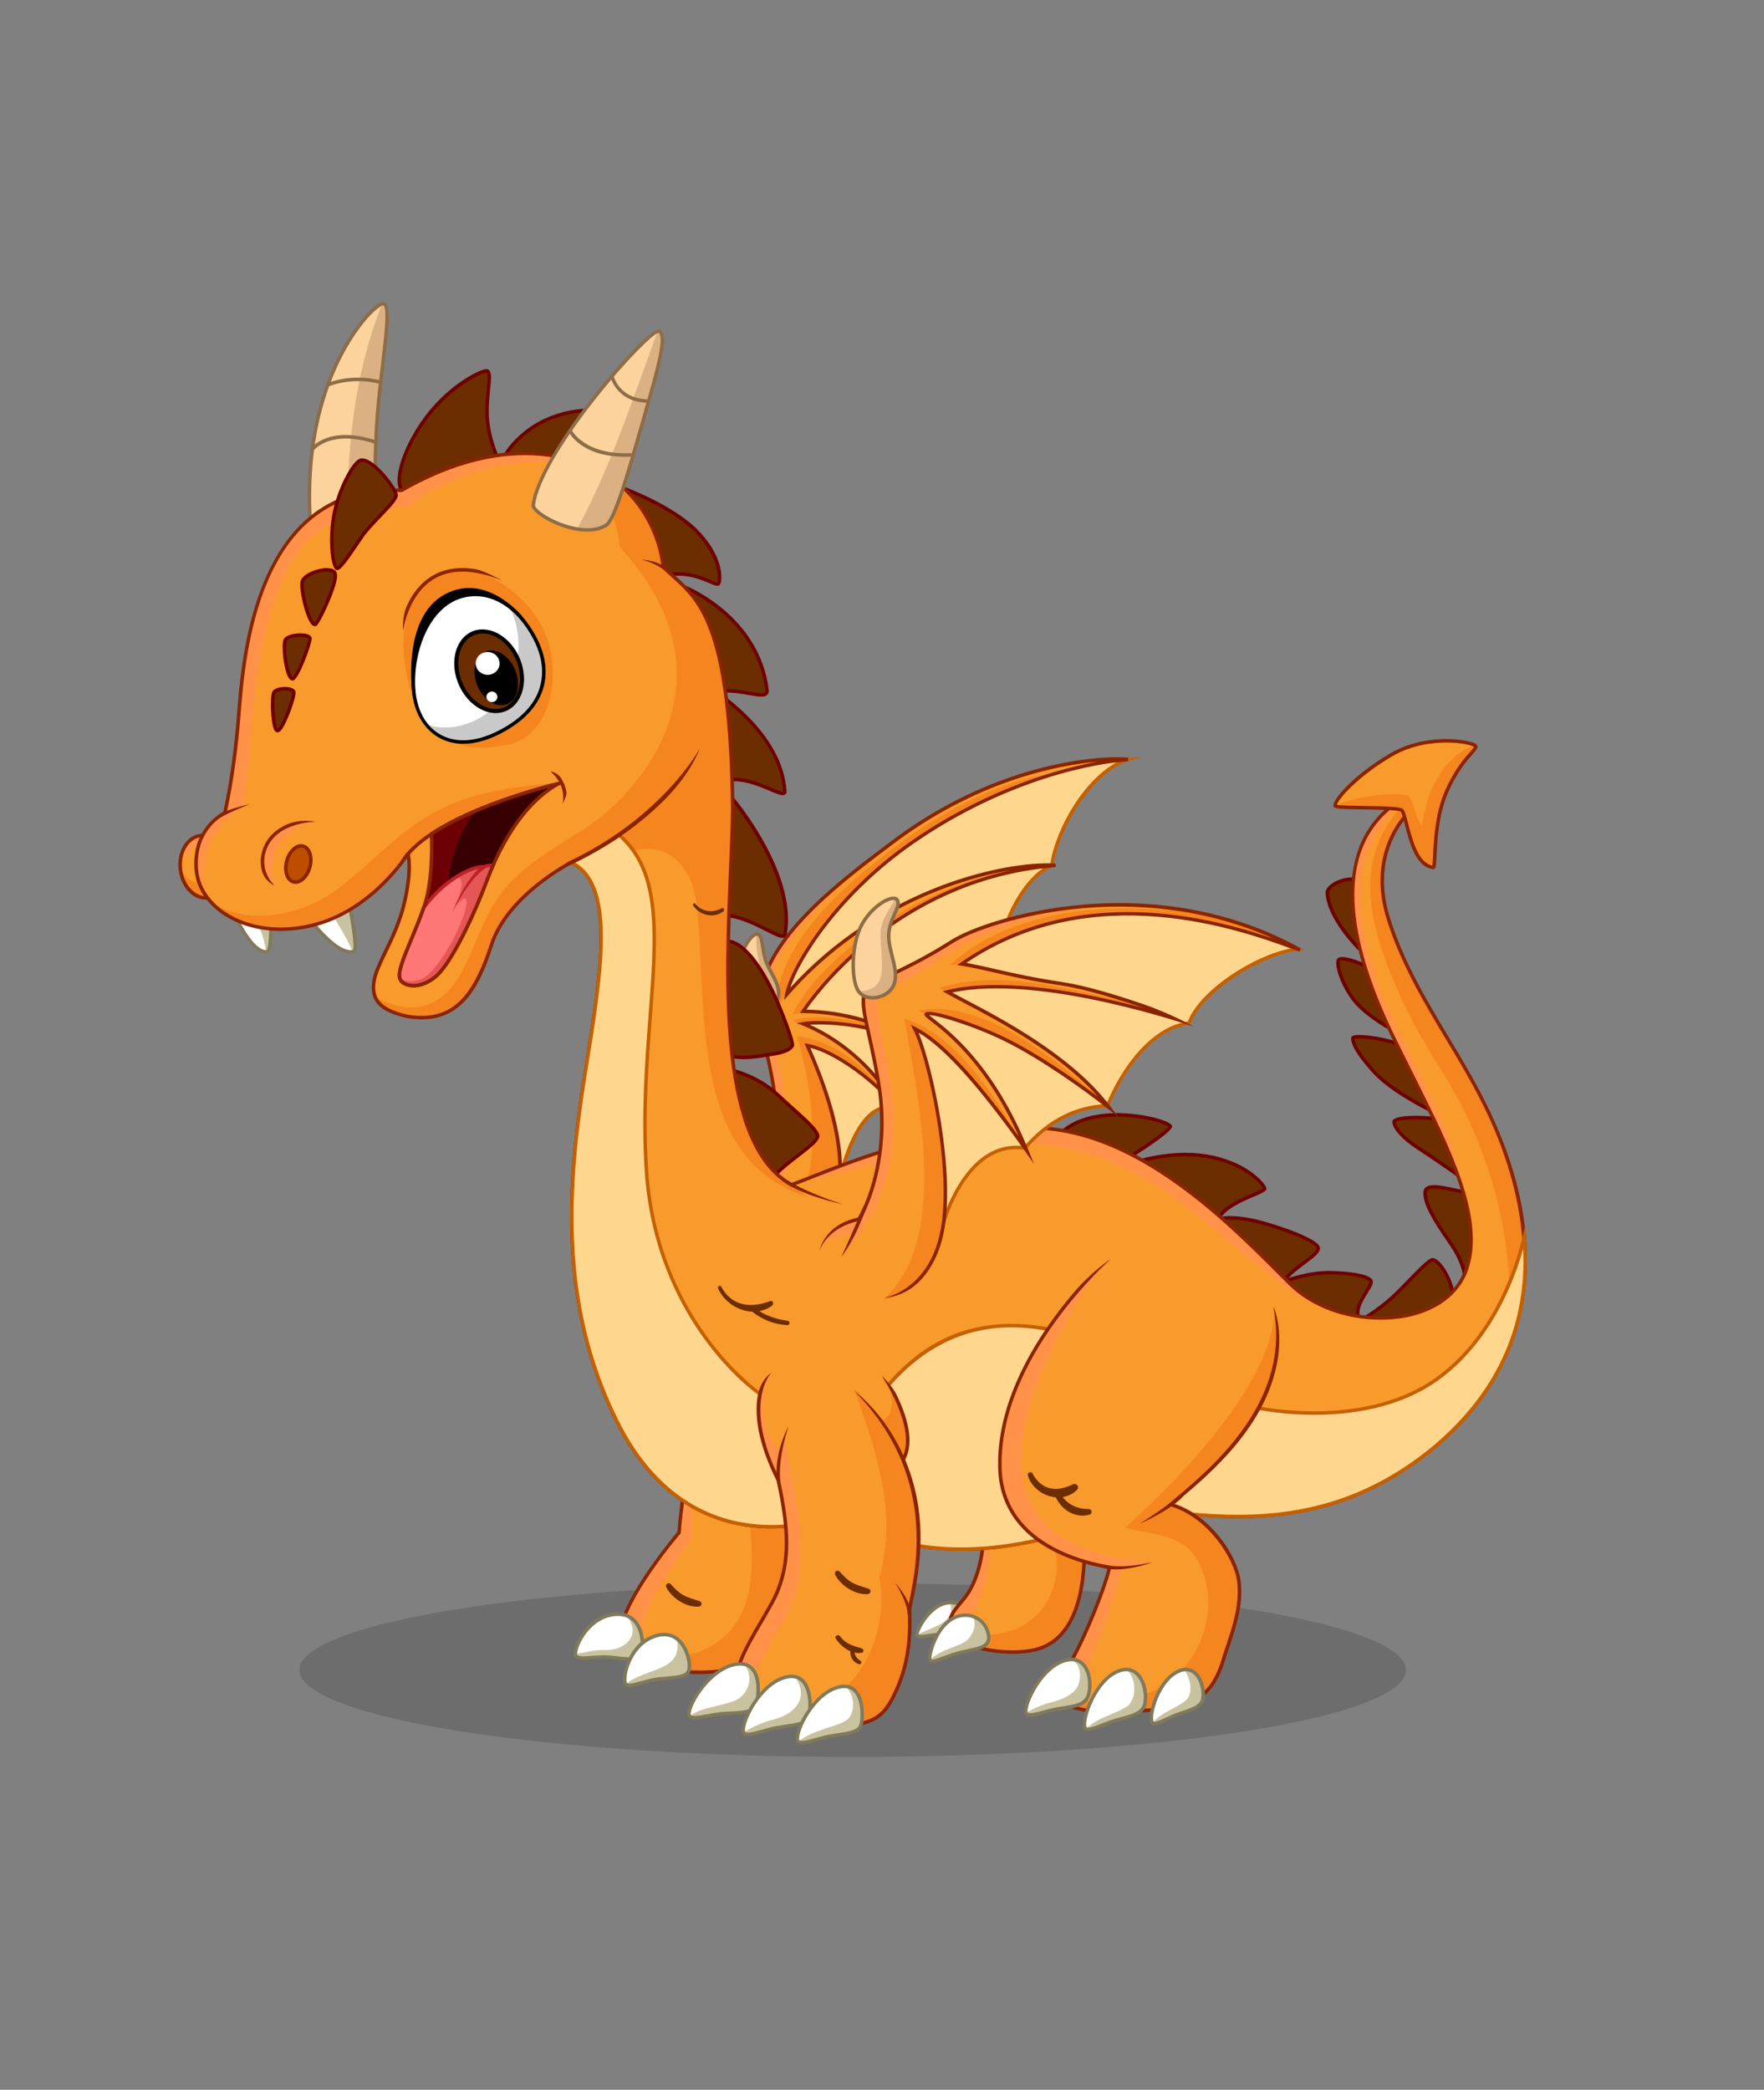 <?xml version="1.0" encoding="UTF-8"?>
<svg id="Layer_1" data-name="Layer 1" xmlns="http://www.w3.org/2000/svg" viewBox="0 0 601 712">
  <rect x="0" y="0" width="601" height="712" fill="#808080" stroke="none"/>
  <defs>
    <style>
      .cls-1 {
        fill: none;
      }

      .cls-1, .cls-2, .cls-3, .cls-4, .cls-5, .cls-6, .cls-7, .cls-8, .cls-9, .cls-10, .cls-11, .cls-12, .cls-13, .cls-14, .cls-15, .cls-16, .cls-17, .cls-18, .cls-19, .cls-20, .cls-21, .cls-22, .cls-23, .cls-24 {
        stroke-width: 0px;
      }

      .cls-2 {
        opacity: .15;
      }

      .cls-4 {
        fill: #f5851f;
      }

      .cls-5 {
        fill: #f89a2c;
      }

      .cls-6 {
        fill: #80795b;
      }

      .cls-7 {
        fill: #8a2400;
      }

      .cls-8 {
        fill: #6f0000;
      }

      .cls-9 {
        fill: #370002;
      }

      .cls-10 {
        fill: #c56000;
      }

      .cls-11 {
        fill: #c9c29f;
      }

      .cls-12 {
        fill: #c9c9c9;
      }

      .cls-13 {
        fill: #dbb183;
      }

      .cls-14 {
        fill: #bf4d00;
      }

      .cls-15 {
        fill: #bf2028;
      }

      .cls-16 {
        fill: #8e6c47;
      }

      .cls-17 {
        fill: #6d0004;
      }

      .cls-18 {
        fill: #ff9248;
      }

      .cls-19 {
        fill: #ff7676;
      }

      .cls-20 {
        fill: #6c2d00;
      }

      .cls-21 {
        fill: #fff;
      }

      .cls-22 {
        fill: #e55757;
      }

      .cls-23 {
        fill: #fcd39d;
      }

      .cls-24 {
        fill: #ffd68e;
      }
    </style>
  </defs>
  <ellipse class="cls-2" cx="290.51" cy="568.96" rx="188.5" ry="29.62"/>
  <g>
    <g>
      <g>
        <path class="cls-24" d="m264.47,340.46c-.13,16.82,20.94,64.44,20.94,64.44,0,0,5.82-31.99,20.2-27.22-2.92-10.53-1.25-19.86,8.85-19.86-.84-9.34,11.28-26.03,25.79-31,.72-12.79,9.49-28.56,18.06-31.86,2.01-13.44,13.54-32.38,26.05-36.22-11.33.23-43.18,2.38-83.19,32.32-21.99,18.28-36.57,32.58-36.7,49.41Z"/>
        <path class="cls-10" d="m300.79,290.59c-20.12,16.72-36.78,32.02-36.91,49.86-.13,16.76,20.12,62.74,20.99,64.69l.78,1.77.35-1.91c.05-.27,5.09-27.22,16.75-27.22.87,0,1.77.15,2.68.45l1.06.35-.3-1.08c-1.95-7.02-1.65-12.68.82-15.93,1.6-2.1,4.11-3.17,7.45-3.18h.65l-.06-.65c-.82-9.19,11.34-25.58,25.39-30.39l.38-.13.02-.4c.71-12.65,9.46-28.18,17.68-31.34l.32-.12.05-.34c2.02-13.51,13.66-32.06,25.64-35.74l4.09-1.25-4.27.09c-27.03.56-55.91,11.77-83.56,32.46Zm56.98,3.93c-8.54,3.59-17.2,18.83-18.09,31.86-14.41,5.14-26.15,21.16-25.85,30.85-3.43.13-6.04,1.35-7.77,3.63-2.58,3.39-3.03,9.04-1.28,15.96-.68-.15-1.36-.23-2.03-.23-10.88,0-16.15,20-17.54,26.33-3.75-8.69-20.24-47.77-20.13-62.47.12-15.76,12.91-29.36,36.46-48.94,26.27-19.66,53.67-30.71,79.48-32.08-11.23,5.66-21.18,22.18-23.24,35.07Z"/>
      </g>
      <g>
        <path class="cls-5" d="m302.5,288.19c-23.05,17.17-42.63,34.12-43.71,52.95-.53,10.05,4.57,21.64,5.56,36.15.99,14.5.27,27.62.27,27.62,0,0,10.07,3.91,20.8,0,0,0,5.17-14.11-10.33-48.68,7.95,1.19,23.06,11.43,30.54,21.46-7.18-13.66-20.07-24.11-31.99-28.88,5.83-1.06,27.11-.25,40.84,9.01-8.84-7.95-26.53-13.25-40.84-13.25,3.97-5.83,32.17-45.42,86.02-49.73-14.23-1.13-58.96,6.81-91.57,43.9,1.57-8.48,15.61-32.85,42.63-51.66,27.02-18.81,55.63-27.02,73.65-28.35-11.66-1.06-47.19,2.67-81.86,29.46Z"/>
        <path class="cls-18" d="m261.96,337.15c2.09-14.63,13.95-23.76,22.73-34.89-14.56,12.51-25.12,25.2-25.91,38.88-.53,10.05,4.57,21.64,5.56,36.15.99,14.5.27,27.62.27,27.62,0,0,1.01.39,2.73.8,1.15-12.16,1.22-25.06-.84-36.99-1.85-10.74-5.89-20.5-4.55-31.56Z"/>
        <g>
          <path class="cls-4" d="m271.5,353.05c5.42,17.02,8.08,43.62,1.34,53.51,3.59.26,8.02,0,12.57-1.65,0,0,5.17-14.11-10.33-48.68,7.95,1.19,23.06,11.43,30.54,21.46-.41-.79-.85-1.56-1.3-2.33-8.53-10.97-18.71-20.55-32.81-22.31Z"/>
          <path class="cls-4" d="m270.26,347.55c.45,1.29,3.58,1.34,3.36,1.25,5.83-1.06,27.11-.25,40.84,9.01-3.39-3.05-8.09-5.71-13.4-7.83-5.18-.94-20.17-5.29-30.8-2.43Z"/>
          <path class="cls-4" d="m270.04,345.52c1.86,0,2.7-.64,3.72-1.15,3.87-5.63,25.75-35.82,66.57-46.31-17.15,1.25-57.9,22.61-70.29,47.46Z"/>
          <path class="cls-4" d="m308.06,286.28c-20.36,14.88-42.76,34.38-43.68,56.81,2.43-1.43,2.64-3.99,4.13-6.08,2.9-9.7,16.83-32.27,42.21-49.94,16.3-11.34,33.17-18.83,47.95-23.28-19.61,1.43-45.83,18.51-50.6,22.48Z"/>
        </g>
        <path class="cls-7" d="m302.14,287.72c-20.66,15.39-42.8,33.47-43.95,53.39-.28,5.37,1.04,11.26,2.43,17.5,1.25,5.57,2.66,11.89,3.13,18.71.98,14.3.27,27.41.26,27.54l-.02.43.4.16c.19.07,4.65,1.78,10.85,1.78,3.65,0,7.13-.6,10.36-1.77l.26-.1.1-.26c.21-.58,4.97-14.45-9.88-48.08,8.32,1.92,22.28,11.94,29.05,21.01l1.01-.63c-6.31-12.01-17.75-22.67-30.21-28.27.93-.06,1.98-.1,3.11-.1,9.84,0,24.94,2.43,35.08,9.27l.73-.94c-8.42-7.58-25.13-13.13-40.11-13.39,6.54-9.27,34.61-44.52,84.94-48.55v-1.19c-.86-.07-1.82-.1-2.85-.1-17.1,0-57.01,8.92-87.56,42.37,3.3-10.13,17.2-31.83,41.77-48.94,27.06-18.84,55.63-26.94,73.35-28.24v-1.19c-1.15-.11-2.48-.16-3.94-.16-6.65,0-41.7,1.43-78.33,29.74Zm8.23-1.13c-26.97,18.77-41.23,43.16-42.88,52.04l-.39,2.13,1.43-1.62c24.53-27.9,55.65-39.27,75.83-42.64-43.03,9.37-66.57,40.9-71.23,47.74l-.64.93h1.13c10.45,0,22.22,2.82,31.14,7.12-11.3-4.17-22.95-4.44-25.72-4.44-2.26,0-4.22.13-5.53.37l-2.04.37,1.92.77c10.9,4.36,21.2,12.77,28.09,22.7-7.92-7.98-19.46-15.39-26.33-16.42l-1.08-.16.45,1c14.07,31.4,10.96,45.92,10.39,47.98-3.02,1.06-6.27,1.6-9.68,1.6-4.93,0-8.8-1.15-10.02-1.56.11-2.43.59-14.36-.29-27.24-.47-6.92-1.9-13.28-3.15-18.89-1.44-6.43-2.68-11.98-2.41-17.18,1.12-19.41,23.03-37.28,43.48-52.51,29.47-22.77,57.86-28.01,71.05-29.17-17.58,3.17-41.09,11.47-63.54,27.1Z"/>
      </g>
      <g>
        <path class="cls-23" d="m258.52,318.39c-1.54-1.15-5.45,3.45-6.21,9.02-.76,5.58,2.29,13.85,5.07,15.96,2.77,2.11,7.63-.69,7.9-4.42.26-3.73-2.37-6.85-3.98-10.54-1.84-4.23-1.18-8.74-2.78-10.03Z"/>
        <path class="cls-13" d="m261.3,328.42c-1.84-4.23-1.18-8.74-2.78-10.03-.19-.14-.42-.2-.68-.17-1.06,7.57,3.23,14.44.94,21.31-.3,1.22-1.54,1.85-3.04,1.94.54.82,1.09,1.48,1.64,1.9,2.77,2.11,7.63-.69,7.9-4.42.26-3.73-2.37-6.85-3.98-10.54Z"/>
        <path class="cls-16" d="m261.85,328.18c-.86-1.97-1.15-3.99-1.41-5.78-.3-2.04-.53-3.66-1.56-4.49-.26-.19-.58-.3-.91-.3-2.17,0-5.54,4.58-6.24,9.72-.8,5.83,2.31,14.24,5.3,16.51.73.55,1.63.85,2.6.85h0c2.76,0,6.02-2.44,6.25-5.7.2-2.81-1.1-5.2-2.47-7.74-.54-1-1.1-2.02-1.56-3.08Zm2.84,10.74c-.18,2.58-2.87,4.59-5.06,4.59-.72,0-1.36-.2-1.88-.6-2.63-2-5.56-10.13-4.84-15.4.67-4.93,3.77-8.69,5.06-8.69.11,0,.16.03.18.05.64.52.86,2,1.11,3.72.26,1.77.58,3.96,1.5,6.08.48,1.11,1.05,2.16,1.6,3.18,1.29,2.38,2.5,4.62,2.33,7.09Z"/>
      </g>
      <path class="cls-20" d="m362.35,385.22c6.91,3.06,23.5,8.32,23.5,8.32,0,0,12.92-8.21,12.92-9.8s-23.72-8.73-36.42,1.48Z"/>
      <path class="cls-8" d="m380.63,379.24c-7.71,0-14.17,1.91-18.66,5.52l-.76.61.9.4c6.86,3.03,23.4,8.29,23.56,8.34l.26.08.24-.15c4.93-3.13,13.19-8.63,13.19-10.3,0-1.82-9.86-4.51-18.73-4.51Zm5.13,13.65c-2.06-.66-15.51-4.98-22.24-7.81,5.31-3.82,12.18-4.65,17.11-4.65,9.04,0,16.35,2.52,17.47,3.4-.76,1.23-6.69,5.45-12.34,9.06Z"/>
      <path class="cls-20" d="m413.23,394.33c-11.92-2.69-24.06,1.01-24.06,1.01,0,0,18.63,15.72,26.39,19.09,3.66-5.5,15.55-8.14,15.29-9.53-.26-1.39-5.7-7.88-17.62-10.57Z"/>
      <path class="cls-8" d="m413.37,393.75c-2.93-.66-6.11-.99-9.48-.99-8.18,0-14.82,1.99-14.88,2.01l-1.05.32.84.71c.76.64,18.78,15.81,26.54,19.18l.46.2.28-.42c2.16-3.25,7.57-5.56,11.14-7.08,3.03-1.29,4.42-1.89,4.23-2.89-.28-1.48-5.74-8.26-18.07-11.04Zm13.37,12.83c-3.77,1.61-8.89,3.79-11.38,7.11-6.84-3.21-21.23-15-24.93-18.07,2.17-.55,7.37-1.67,13.45-1.67,3.28,0,6.38.32,9.22.96,11.39,2.57,16.6,8.55,17.13,9.97-.39.38-2.03,1.07-3.49,1.7Z"/>
      <path class="cls-20" d="m429.26,416.4c-8.35-2.21-12.93-1.29-12.93-1.29,0,0,16.24,17.55,21.59,20.67,4.03-4.83,11.2-7.99,11.2-10.54,0-2.25-11.52-6.62-19.87-8.84Z"/>
      <path class="cls-8" d="m429.42,415.82c-4.68-1.24-8.2-1.5-10.32-1.5-1.85,0-2.84.19-2.88.2l-1.04.21.72.78c.67.72,16.36,17.65,21.73,20.78l.44.25.32-.39c1.8-2.16,4.26-3.99,6.43-5.6,2.74-2.04,4.91-3.65,4.91-5.33,0-3.34-16.02-8.27-20.31-9.41Zm14.69,13.78c-2.09,1.55-4.45,3.3-6.3,5.4-4.86-3.17-17-15.98-20.23-19.44.4-.03.91-.05,1.52-.05,2.05,0,5.46.25,10.01,1.46,10.46,2.78,19.43,6.86,19.43,8.26,0,1.08-2.15,2.68-4.43,4.37Z"/>
      <path class="cls-20" d="m467.01,436.27c-1.19-1.52-6.06-2.46-13.51-2.66-7.45-.2-15.08,2.66-15.08,2.66,2.11,5.54,16.17,12.84,24.26,12.15-1.05-4.76,5.52-10.64,4.32-12.15Z"/>
      <path class="cls-8" d="m453.52,433.02c-7.49-.2-14.99,2.58-15.3,2.69l-.56.21.21.56c2.11,5.53,15.4,12.58,23.71,12.58.4,0,.79-.02,1.16-.05l.68-.06-.15-.66c-.55-2.52,1.29-5.49,2.77-7.87,1.28-2.06,2.2-3.55,1.44-4.52-1.67-2.12-8.51-2.74-13.96-2.88Zm11.51,6.77c-1.47,2.37-3.28,5.29-3.03,8.07-7.45.27-20.1-6.15-22.76-11.25,1.93-.65,8.19-2.57,14.25-2.41,10.57.28,12.67,1.93,13.06,2.43.25.31-.86,2.09-1.52,3.15Z"/>
      <path class="cls-20" d="m487.63,429.34c-2.04,1.06-6.31,5.83-11.48,10.99-5.17,5.17-10.8,8.44-10.8,8.44,8.28,5.65,27.22-3.14,29.43-8.49-.44-4.82-5.13-12-7.16-10.94Z"/>
      <path class="cls-8" d="m488.07,428.64c-.26,0-.5.06-.72.17-1.57.82-4.27,3.59-7.68,7.09-1.23,1.27-2.56,2.62-3.94,4.01-5.05,5.05-10.62,8.31-10.67,8.34l-.82.48.78.53c1.87,1.28,4.34,1.93,7.33,1.93,9.21,0,21.14-6.22,22.99-10.68l.06-.14v-.15c-.41-4.4-4.56-11.59-7.33-11.59Zm-15.72,21.36c-2.32,0-4.29-.42-5.85-1.24,1.78-1.13,6.09-4.03,10.07-8.01,1.39-1.39,2.72-2.75,3.96-4.02,3.2-3.29,5.97-6.13,7.37-6.86.05-.03.1-.04.17-.04,1.61,0,5.63,5.86,6.11,10.35-1.75,3.75-12.77,9.81-21.83,9.81Z"/>
      <path class="cls-20" d="m485.56,406.17c-.27,3.99,3.44,9.92,8.35,16.94,4.9,7.02,5.04,11.07,5.04,11.07,6.23-3.9,4.9-19.81,2.27-27.75-5.15-.39-15.38-4.25-15.65-.27Z"/>
      <path class="cls-8" d="m501.65,405.87l-.4-.03c-1.48-.11-3.39-.52-5.42-.95-2.56-.54-5.21-1.11-7.22-1.11-2.32,0-3.54.79-3.65,2.34-.26,3.97,3.04,9.57,8.45,17.33,4.7,6.72,4.93,10.68,4.93,10.75l.03,1.03.88-.55c6.59-4.12,5.17-20.46,2.52-28.44l-.13-.38Zm-2.26,27.23c-.34-1.67-1.44-5.24-4.99-10.33-4.32-6.18-8.51-12.55-8.24-16.56.02-.37.08-1.23,2.46-1.23,1.88,0,4.47.55,6.97,1.08,1.89.4,3.69.78,5.18.94,2.29,7.25,3.62,21.61-1.38,26.11Z"/>
      <path class="cls-20" d="m474.96,382.19c0,1.99,3.18,5.7,8.35,9.01,5.17,3.31,13.3,9.04,13.3,9.04,0,0-1.37-11.55-3.89-18.04-2.91-1.85-17.75-1.99-17.75,0Z"/>
      <path class="cls-8" d="m493.27,381.97l-.07-.18-.17-.1c-1.67-1.06-6.47-1.53-10.5-1.53-5.42,0-8.17.69-8.17,2.04,0,2.35,3.54,6.26,8.62,9.51,5.1,3.27,13.19,8.97,13.28,9.02l1.09.77-.16-1.33c-.06-.47-1.41-11.7-3.93-18.19Zm-9.64,8.72c-5.18-3.32-8-6.8-8.07-8.44.32-.31,2.34-.91,6.98-.91,4.31,0,8.3.52,9.7,1.26,1.92,5.07,3.17,13.19,3.61,16.37-2.41-1.68-8.22-5.72-12.21-8.27Z"/>
      <path class="cls-20" d="m460.92,353.71c0,1.46.79,4.24,6.89,11.13,6.09,6.89,19.09,13.17,19.09,13.17,0,0-5.97-17.41-8.09-20.72-3.05-3.18-17.88-5.03-17.88-3.58Z"/>
      <path class="cls-8" d="m479.31,356.96l-.07-.09c-2.53-2.65-11.91-4.26-16.17-4.26-1.35,0-2.74.13-2.74,1.1,0,1.53.73,4.39,7.04,11.52,6.1,6.9,18.74,13.06,19.27,13.31l1.29.62-.46-1.35c-.24-.71-6.02-17.52-8.15-20.85Zm-11.05,7.48c-4.37-4.94-6.58-8.39-6.73-10.51.19-.05.62-.13,1.54-.13,4.54,0,13.14,1.72,15.27,3.86,1.73,2.77,6.06,14.99,7.52,19.15-3.43-1.78-12.78-6.92-17.59-12.37Z"/>
      <path class="cls-20" d="m456.02,327.08c-.79,1.59,1.06,7.82,4.9,13.11,3.84,5.3,12.2,9.87,12.2,9.87,0,0-3.72-14.11-5.44-19.27-1.85-2.12-10.86-5.3-11.66-3.71Z"/>
      <path class="cls-8" d="m468.24,330.6l-.04-.11-.08-.09c-1.6-1.83-7.9-4.34-10.88-4.34-.91,0-1.5.26-1.75.76-.94,1.89,1.01,8.3,4.95,13.73,3.88,5.35,12.05,9.85,12.4,10.04l1.22.66-.35-1.34c-.04-.14-3.75-14.18-5.45-19.31Zm-6.84,9.24c-3.86-5.32-5.45-11.29-4.86-12.48,0,0,.14-.12.7-.12,2.52,0,8.42,2.31,9.91,3.85,1.39,4.2,4.05,14.07,5.02,17.72-2.45-1.48-7.92-5.05-10.77-8.97Z"/>
      <path class="cls-20" d="m452.21,303.97c.3,9.04,11.23,19.62,11.23,19.62,0,0-.3-17.53-2.28-24-3.66-.41-8.65,2.09-8.95,4.38Z"/>
      <path class="cls-8" d="m461.73,299.41l-.11-.37-.39-.04c-.29-.03-.58-.05-.88-.05-3.56,0-8.39,2.33-8.73,4.94v.05s0,.05,0,.05c.3,9.18,10.96,19.59,11.41,20.03l1.04,1-.02-1.44c-.01-.72-.33-17.69-2.3-24.16Zm-8.93,4.59c.28-1.69,4.38-4.03,7.9-3.85,1.5,5.43,1.98,17.64,2.1,21.93-2.71-2.89-9.73-11.03-10-18.08Z"/>
      <g>
        <path class="cls-21" d="m320.76,546.62c-4.94,2.03-8.42,8.81-8.39,10.32.03,1.48,4.71-.17,10.01-.24,5.3-.08,9.01.53,8.63-4.3-.38-4.82-5.31-7.81-10.25-5.78Z"/>
        <path class="cls-11" d="m331.02,552.4c-.31-3.86-3.52-6.53-7.32-6.41,2.23,7.24-6.67,8.27-11.29,11.08.32,1.23,4.86-.3,9.98-.37,5.3-.08,9.01.53,8.63-4.3Z"/>
        <path class="cls-6" d="m323.94,545.38c-1.14,0-2.28.23-3.4.69-5.21,2.13-8.79,9.14-8.76,10.89.01.55.34,1.2,1.83,1.2.77,0,1.83-.15,3.05-.32,1.63-.23,3.65-.51,5.74-.54,3.8-.05,6.81.24,8.32-1.4.73-.79,1.02-1.95.9-3.54-.32-3.98-3.61-6.97-7.67-6.97Zm5.9,9.71c-1.12,1.21-3.96.97-7.46,1.02-2.16.03-4.23.32-5.89.55-1.18.16-2.19.31-2.88.31-.39,0-.56-.05-.63-.07.05-1.44,3.4-7.82,8.02-9.71.97-.4,1.96-.6,2.95-.6,3.49,0,6.22,2.47,6.49,5.88.1,1.25-.09,2.11-.58,2.64Z"/>
      </g>
      <g>
        <path class="cls-5" d="m335.17,522.33s0,12.87-5.78,21.1c-2.77,3.94-7.02,6.85-5.56,12.15,1.46,5.3,18.41,8.98,28.88,6.48,10.46-2.51,18.94-13.87,16.29-45.34-11.39,3.49-33.82,5.61-33.82,5.61Z"/>
        <path class="cls-18" d="m337.53,522.09c-1.48.16-2.36.24-2.36.24,0,0,0,12.87-5.78,21.1-2.77,3.94-7.02,6.85-5.56,12.15.06.22.15.43.26.64,10.84-5.6,13.85-22,13.44-34.13Z"/>
        <path class="cls-4" d="m368.99,516.72c-3.47,1.06-7.96,2-12.54,2.79,3.94,6.87,5.3,16.85.88,25.08-5.47,10.17-17.29,15.97-33.75,9.74.05.4.12.82.23,1.25,1.46,5.3,18.41,8.98,28.88,6.48,10.46-2.51,18.94-13.87,16.29-45.34Z"/>
        <path class="cls-7" d="m369.52,515.93l-.71.22c-11.2,3.44-33.48,5.57-33.7,5.59l-.54.05v.54c0,.13-.07,12.77-5.68,20.76-.63.9-1.36,1.76-2.06,2.59-2.36,2.8-4.79,5.69-3.59,10.05,1.27,4.62,12.31,7.72,21.83,7.72h0c2.88,0,5.49-.28,7.76-.82,9.22-2.21,19.61-11.98,16.75-45.97l-.06-.74Zm-16.96,45.55c-2.18.52-4.7.79-7.48.79h0c-9.84,0-19.69-3.26-20.68-6.85-1.03-3.76,1-6.17,3.35-8.97.72-.85,1.46-1.73,2.12-2.68,5.22-7.43,5.82-18.33,5.88-20.9,3.4-.34,22.2-2.32,32.7-5.37,2.05,25.8-3.45,41-15.9,43.98Z"/>
      </g>
      <g>
        <path class="cls-21" d="m323.69,551.99c-5.03,3.46-7.28,11.87-6.89,13.56.39,1.64,5.22-1.32,11.13-2.69,5.9-1.36,10.2-1.59,8.61-6.89-1.59-5.3-7.82-7.44-12.85-3.99Z"/>
        <path class="cls-11" d="m336.54,555.98c-.81-2.7-2.82-4.57-5.26-5.31,1.67,2.53.41,5.63-1.31,7.68-2.18,2.61-8.94,3.1-13.15,7.22.42,1.6,5.24-1.35,11.12-2.7,5.9-1.36,10.2-1.59,8.61-6.89Z"/>
        <path class="cls-6" d="m328.9,549.71c-1.93,0-3.84.62-5.54,1.79-5.27,3.62-7.59,12.25-7.13,14.19.07.28.33.94,1.36.94.92,0,2.29-.5,4.18-1.19,1.77-.65,3.96-1.45,6.29-1.99.65-.15,1.29-.29,1.9-.42,3.31-.72,5.93-1.28,7.01-3.11.61-1.04.66-2.38.14-4.11-1.09-3.64-4.39-6.09-8.21-6.09Zm7.05,9.59c-.81,1.38-3.21,1.9-6.24,2.55-.61.13-1.25.27-1.91.42-2.4.55-4.64,1.37-6.44,2.03-1.64.6-3.06,1.12-3.77,1.12-.15,0-.21-.02-.21-.02,0,0,0,0,0,0-.35-1.5,1.85-9.64,6.64-12.93,1.5-1.03,3.18-1.58,4.87-1.58,3.34,0,6.12,2.06,7.07,5.24.42,1.39.41,2.42-.02,3.16Z"/>
      </g>
      <g>
        <path class="cls-5" d="m234.73,498.29s-2.57,12.52-3.36,23.84c-4.77,5.56-23.05,28.61-19.47,37.16,3.58,8.54,25.46,14.17,43.83,7.58,11.61-18.11,18.06-28.74,15.93-50.15-18.42-1.54-36.92-18.43-36.92-18.43Z"/>
        <path class="cls-18" d="m235.61,499.06c-.57-.49-.88-.77-.88-.77,0,0-2.57,12.52-3.36,23.84-4.77,5.56-23.05,28.61-19.47,37.16.84,2,2.68,3.83,5.24,5.39.41-15.01,9.16-27.42,17.59-39.1,2.21-3.68.54-17.31.88-26.52Z"/>
        <path class="cls-4" d="m271.64,516.72c-5.54-.46-11.08-2.32-16.13-4.68-.26,12.79,2.89,26.15-3.09,38.11-6.51,13.61-24.04,17.52-38.15,12.4,7.01,6.57,25.54,10.03,41.44,4.33,11.61-18.11,18.06-28.74,15.93-50.15Z"/>
        <path class="cls-7" d="m272.19,516.17l-.49-.04c-18-1.5-36.38-18.11-36.57-18.27l-.77-.71-.21,1.03c-.03.13-2.55,12.54-3.36,23.73-1.88,2.22-23.44,28.08-19.44,37.62,2.63,6.28,14.07,10.83,27.2,10.83h0c6.04,0,12.05-1.01,17.37-2.92l.19-.07.11-.17c11.97-18.68,18.12-29.41,16.02-50.53l-.05-.49Zm-16.86,50.21c-5.15,1.82-10.94,2.78-16.78,2.78h0c-12.47,0-23.7-4.34-26.1-10.1-3.21-7.68,12.9-28.98,19.37-36.54l.13-.15v-.2c.67-9.32,2.55-19.56,3.17-22.76,3.71,3.17,19.88,16.27,35.99,17.85,1.92,20.38-3.79,30.41-15.77,49.11Z"/>
      </g>
      <g>
        <path class="cls-20" d="m248.13,320.67s-7.25,20.55,1.4,39.28c5.08.85,9.84-.24,14.41-.94,4.57-.7,5.66-2.19,6.06-2.78.4-.6-3.18-10.93-6.56-17.98-3.38-7.05-9.28-16.97-15.32-17.58Z"/>
        <path class="cls-8" d="m248.19,320.07l-.47-.05-.16.44c-.07.21-7.23,20.99,1.42,39.73l.13.29.31.05c1.28.21,2.58.32,3.99.32h0c2.93,0,5.76-.46,8.49-.91.71-.12,1.42-.23,2.13-.34,4.94-.75,6.09-2.47,6.47-3.04.78-1.18-4.22-13.79-6.52-18.57-3.07-6.41-9.2-17.25-15.8-17.91Zm15.67,38.34c-.71.11-1.42.23-2.14.34-2.68.44-5.46.9-8.29.9h0c-1.22,0-2.36-.08-3.48-.25-7.55-16.68-2.38-34.96-1.4-38.08,6.08,1.14,12.05,12.32,14.37,17.17,3.24,6.76,6.47,16.14,6.53,17.5-.37.54-1.46,1.79-5.58,2.42Z"/>
      </g>
      <g>
        <path class="cls-20" d="m265.01,373.05c-7.82-7.29-17.35-8.74-17.35-8.74-2.65,14.57,9.14,30.86,15.43,37.12,4.83-5.93,16.36-12.08,15.43-14.73-.93-2.65-5.7-6.36-13.51-13.64Z"/>
        <path class="cls-8" d="m270.73,377.48c-1.57-1.42-3.34-3.03-5.31-4.87-7.86-7.33-17.27-8.83-17.67-8.9l-.57-.09-.1.57c-2.7,14.83,9.02,31.11,15.6,37.65l.47.46.42-.51c2.12-2.6,5.61-5.29,8.69-7.67,4.35-3.35,7.49-5.77,6.84-7.64-.74-2.12-3.61-4.72-8.35-9.02Zm.79,15.71c-2.94,2.26-6.24,4.81-8.46,7.35-7.3-7.48-16.89-22.63-14.91-35.54,2.16.45,9.95,2.42,16.46,8.48,1.97,1.84,3.75,3.45,5.33,4.88,4.45,4.03,7.38,6.69,8.03,8.53.37,1.06-3.41,3.97-6.44,6.3Z"/>
      </g>
      <g>
        <g>
          <path class="cls-23" d="m130.82,103.49c-2.58-1.19-27.94,22.86-25.2,73.18l22.22-9.02s-.4-15.48,1.19-31.38c1.59-15.9,4.37-31.59,1.79-32.78Z"/>
          <path class="cls-13" d="m130.82,103.49c-.15-.07-.37-.04-.66.05-8.48,21.37-11.61,44.65-11.7,67.92l9.38-3.81s-.4-15.48,1.19-31.38c1.59-15.9,4.37-31.59,1.79-32.78Z"/>
          <path class="cls-16" d="m131.07,102.94c-.14-.06-.3-.1-.47-.1-1.1,0-3.16,1.48-5.52,3.97-3.77,3.98-22.44,26.05-20.06,69.89l.05.83,23.37-9.49v-.41c-.01-.15-.39-15.63,1.18-31.31.4-3.98.86-7.89,1.31-11.68,1.62-13.56,2.36-20.68.13-21.71Zm-1.31,21.57c-.45,3.79-.92,7.71-1.32,11.7-1.43,14.32-1.25,28.47-1.2,31.04l-21.06,8.55c-2.08-42.79,16.09-64.27,19.78-68.17,2.48-2.62,4.17-3.6,4.62-3.61,1.54.71.29,11.22-.81,20.49Z"/>
        </g>
        <path class="cls-16" d="m105.96,152.72l.95.71c.06-.07,5.71-7.27,20.95-2.21l.38-1.13c-16.11-5.35-22.03,2.3-22.28,2.62Z"/>
        <path class="cls-16" d="m111.51,130.52l.42,1.12c9.06-3.42,17.5-.84,17.58-.81l.36-1.14c-.36-.11-8.91-2.74-18.36.84Z"/>
      </g>
      <g>
        <path class="cls-21" d="m79.43,310.43s5.83,14.27,11.52,13.88c1.59-.13,1.32-9.54,1.32-9.54,0,0-8.08-1.79-12.85-4.34Z"/>
        <path class="cls-11" d="m92.28,314.76s-2.5-.55-5.55-1.49c2.31,3.29,3.4,7.08,3.9,11.02.11,0,.21.01.32,0,1.59-.13,1.32-9.54,1.32-9.54Z"/>
        <path class="cls-6" d="m92.86,314.28l-.45-.1c-.08-.02-8.05-1.8-12.7-4.28l-1.46-.78.62,1.53c.24.58,5.89,14.25,11.84,14.25.09,0,.18,0,.28,0,1.78-.15,2-5.6,1.87-10.15v-.47Zm-2.01,9.43s-.09,0-.14,0c-3.8,0-8.1-7.68-10.1-12.04,4.11,1.86,9.48,3.19,11.07,3.57.08,4.17-.29,7.96-.84,8.47Z"/>
      </g>
      <g>
        <path class="cls-21" d="m105.89,313.64s9.27,12.32,14.68,10.48c1.5-.53-1.22-14.28-1.22-14.28,0,0-8.39,2-13.45,3.79Z"/>
        <path class="cls-11" d="m119.35,309.85s-2.79.67-6.12,1.57c2.1,3.89,5.05,8.27,6.91,12.81.15-.03.29-.06.44-.11,1.5-.53-1.22-14.28-1.22-14.28Z"/>
        <path class="cls-6" d="m119.81,309.12l-.6.14c-.08.02-8.48,2.03-13.51,3.81l-.77.27.49.65c.34.45,8.27,10.91,13.98,10.91.48,0,.94-.07,1.38-.22,1.32-.47,1.04-5.5-.84-14.95l-.12-.61Zm.47,14.47c-.28.08-.58.12-.89.12-4.36,0-10.69-7.5-12.52-9.78,4.19-1.41,10.11-2.89,12-3.36,1.1,5.67,1.91,12.02,1.4,13.01Z"/>
      </g>
      <g>
        <path class="cls-5" d="m68.35,284.68c-4.5.54-7.58,5.72-6.88,11.56.7,5.85,4.92,10.15,9.42,9.61,4.5-.54,7.58-5.72,6.88-11.56-.7-5.85-4.92-10.15-9.42-9.61Z"/>
        <path class="cls-18" d="m61.43,295.27s.25-9.98,7.47-10.57l-1.32,3.58s-3.54-.51-6.14,7Z"/>
        <path class="cls-4" d="m61.43,295.79c.01.15.02.3.04.46.7,5.85,4.92,10.15,9.42,9.61,4.36-.52,7.37-5.39,6.92-11.01-2.71,3.81-11.62,10.51-16.38.94Z"/>
        <path class="cls-7" d="m68.27,284.09c-2.36.28-4.43,1.73-5.83,4.08-1.37,2.3-1.92,5.19-1.57,8.15.7,5.8,4.67,10.18,9.25,10.18.28,0,.55-.02.83-.05,4.82-.58,8.14-6.06,7.4-12.23-.74-6.16-5.18-10.71-10.08-10.13Zm2.54,21.17c-4.18.5-8.1-3.67-8.75-9.09-.32-2.7.18-5.32,1.41-7.4,1.2-2.02,2.96-3.27,4.95-3.51.23-.03.46-.04.69-.04,3.91,0,7.45,4.01,8.06,9.13.66,5.51-2.19,10.4-6.36,10.9Z"/>
      </g>
      <path class="cls-20" d="m212.72,166.51s4.74,16.58,12.95,29.65c11.39-2.7,18.41,4.29,19.21,2.56.79-1.72.6-9.6-7.75-17.95-8.35-8.34-24.41-14.27-24.41-14.27Z"/>
      <path class="cls-8" d="m212.92,165.95l-1.1-.41.32,1.13c.05.17,4.85,16.82,13.02,29.8l.23.36.42-.1c1.71-.41,3.44-.61,5.14-.61,4.75,0,8.36,1.56,10.76,2.59,1.23.53,2.05.88,2.67.88.66,0,.93-.39,1.04-.62.91-1.96.73-10.03-7.87-18.62-8.34-8.34-23.96-14.16-24.62-14.4Zm31.44,32.45c-.38,0-1.22-.37-2.19-.78-2.48-1.07-6.23-2.68-11.23-2.68-1.65,0-3.33.18-5,.55-6.7-10.8-11.08-24.03-12.31-27.98,3.79,1.52,16.17,6.8,23.06,13.69,8,8,8.29,15.59,7.66,17.21Z"/>
      <path class="cls-20" d="m233.4,200.13s7.1,16.01,10.88,35.29c9.34-.79,16.89,3.37,17.09,0-2.98-25.63-27.96-35.29-27.96-35.29Z"/>
      <path class="cls-8" d="m233.62,199.58l-1.34-.52.58,1.32c.07.16,7.12,16.18,10.84,35.16l.1.52.53-.05c.78-.07,1.6-.1,2.42-.1,3.24,0,6.19.51,8.56.92,1.62.28,3.02.52,4.08.52,1.63,0,2.49-.64,2.57-1.9v-.05s0-.05,0-.05c-2.99-25.69-28.09-35.68-28.34-35.78Zm25.77,36.59c-.95,0-2.31-.23-3.87-.5-2.42-.42-5.43-.94-8.77-.94-.67,0-1.34.02-1.99.06-3.12-15.66-8.45-29.23-10.22-33.5,5.2,2.45,23.7,12.64,26.23,34.15-.02.34-.11.73-1.38.73Z"/>
      <g>
        <path class="cls-20" d="m242.17,234.64s2.88,15.37,5.22,31.18c9.21-1.79,19.58,6.66,20.02,3.97-1.08-20.83-25.24-35.15-25.24-35.15Z"/>
        <path class="cls-8" d="m242.47,234.13l-1.13-.67.24,1.29c.03.15,2.91,15.54,5.21,31.16l.09.62.61-.12c.82-.16,1.69-.24,2.59-.24,4.43,0,8.91,1.9,12.18,3.29,2,.85,3.45,1.46,4.4,1.46h0c1.04,0,1.27-.72,1.32-1.03v-.06s0-.06,0-.06c-1.08-20.91-25.29-35.49-25.53-35.64Zm24.2,35.6h0c-.71,0-2.2-.63-3.93-1.37-3.37-1.43-7.98-3.39-12.65-3.39-.76,0-1.5.05-2.21.16-1.9-12.75-4.14-25.22-4.88-29.25,4.76,3.14,22.82,16.2,23.8,33.84-.02,0-.07.01-.13.01Z"/>
      </g>
      <g>
        <path class="cls-20" d="m246.88,311.81c9.37.46,19.45,9.17,20.53,6.66,3.91-20.49-17.81-46.31-17.81-46.31,0,0-1.22,23.73-2.72,39.64Z"/>
        <path class="cls-8" d="m249.08,270.63l-.08,1.51c-.01.24-1.24,23.9-2.71,39.62l-.06.62.62.03c4.96.24,10.24,2.91,14.09,4.86,2.59,1.31,4.46,2.26,5.66,2.26.88,0,1.23-.51,1.36-.81l.04-.12c3.92-20.53-17.05-45.74-17.94-46.8l-.97-1.16Zm17.76,47.65s-.08.06-.24.06c-.91,0-2.86-.99-5.12-2.13-3.79-1.92-8.93-4.51-13.95-4.94,1.23-13.36,2.28-32.03,2.58-37.5,4.14,5.31,20,27.03,16.73,44.51Z"/>
      </g>
      <g>
        <path class="cls-20" d="m207.52,140.05c-25.63-2.78-35.22,14.77-35.22,14.77,0,0,24.69,5.3,34.06,6.77-3.75-9.26,4.94-20.74,1.17-21.53Z"/>
        <path class="cls-8" d="m207.58,139.45c-1.85-.2-3.68-.3-5.45-.3-21.7,0-30.27,15.22-30.36,15.38l-.38.7.78.17c.25.05,24.81,5.32,34.09,6.77l1.04.16-.39-.98c-2.03-5.01-.24-10.79,1.06-15.02.88-2.85,1.52-4.92.83-6.08-.25-.42-.64-.69-1.21-.8Zm-.76,6.53c-1.27,4.13-2.99,9.71-1.38,14.85-8.82-1.46-27.98-5.52-32.2-6.42,1.94-2.92,10.54-14.07,28.88-14.07,1.73,0,3.52.1,5.27.29.24.05.32.15.37.23.42.71-.24,2.85-.94,5.12Z"/>
      </g>
      <g>
        <path class="cls-20" d="m166.06,126.4c-.82-.62-10.34,3.54-18.41,12.85-7.54,8.7-13.81,22.38-10.86,27.82,1.42,2.62,9.38-4.3,16.08-6.66,6.7-2.35,16.32-5.22,16.32-5.22,0,0-3.13-6.8-3.26-14.35-.13-7.55,1.72-13.25.13-14.44Z"/>
        <path class="cls-8" d="m166.52,140.83c-.06-3.16.24-6.02.48-8.32.37-3.55.6-5.7-.59-6.59-.16-.12-.36-.18-.62-.18-2.16,0-11.1,4.46-18.6,13.11-7.67,8.85-14.05,22.73-10.94,28.49.22.41.68.89,1.63.9,1.61,0,4.04-1.41,7.12-3.2,2.54-1.48,5.43-3.15,8.06-4.07,6.61-2.32,16.2-5.18,16.3-5.21l.66-.2-.29-.62c-.03-.07-3.08-6.79-3.21-14.12Zm-13.85,19.02c-2.74.96-5.67,2.66-8.26,4.17-2.69,1.56-5.23,3.04-6.52,3.04-.38,0-.5-.13-.58-.27-2.8-5.18,3.38-18.6,10.79-27.14,7.5-8.65,16.11-12.6,17.67-12.7.56.6.32,2.85.05,5.45-.24,2.33-.55,5.23-.49,8.46.11,6.35,2.27,12.1,3.04,13.97-2.27.68-10.06,3.05-15.71,5.03Z"/>
      </g>
      <path class="cls-5" d="m473.11,313.31c-7.95-24.9,8.21-37.88,8.21-37.88l-6.09-1.59c-21.46,15.63-16.16,46.89-1.32,77.89,14.84,31,32.85,60.14,25.7,80.8-7.15,20.66-43.18,21.46-59.87,5.03-16.69-16.43-48.75-51.4-85.31-53.25-36.56-1.85-70.21,14.04-84.78,19.34-29.41-16.43-20.4-91.53-20-128.09-.79-70.34-14.17-72.46-23.71-82.52-1.32-13.25-10.33-28.35-25.43-34.44-15.1-6.09-36.69-7.02-63.71,8.48-49.67-2.38-53.91,56.96-55.5,77.09-1.59,20.13-4.7,32.78-4.7,32.78,0,0-10.73,4.97-9.74,19.07.99,14.11,18.48,24.24,39.34,19.27,20.86-4.97,32.78-24.44,32.78-24.44,0,0,1.59,4.77-1.19,16.69-2.78,11.92-9.34,20.47-10.33,26.62-.99,6.16,1.59,9.93,11.33,12.12,15.9,2.58,23.05-6.95,28.61-24.24,5.56-17.29,27.22-28.21,27.22-28.21,14.97,7.15,10.66,35.37,4.83,71.4-5.83,36.03-9.54,77.89,10.6,118.69,20.13,40.8,54.57,39.21,73.65,32.76,37.62,20.58,75.64,8.43,103.45-3.09,34.97,5.17,67.16,6.76,99.74-19.07,49.28-39.74,31.26-92.19,20.4-115.24-10.86-23.05-26.23-41.06-34.18-65.97Z"/>
      <g>
        <path class="cls-18" d="m395.35,404.9c16.45,10.6,44.78,38.94,53.19,38.94-3.27-1.69-6.26-3.79-8.8-6.29-16.69-16.43-48.75-51.4-85.31-53.25-35.12-1.78-67.55,12.82-82.96,18.66.28.08.56.15.84.15,50.34-12.83,83.09-23.95,123.05,1.79Z"/>
        <path class="cls-18" d="m476.4,274.14c-.36-.1-.75-.2-1.17-.31-21.46,15.63-16.16,46.89-1.32,77.89,9.99,20.87,21.41,40.9,25.63,58.07-4.21-28.9-24.55-55.93-31.32-78.79-6.03-20.33-9.27-38.35,8.19-56.86Z"/>
      </g>
      <path class="cls-18" d="m93.59,301.73s-5.44-5.35-2.88-12.1c2.56-6.75,9.42-9.52,16.37-9.63-8.92,2-16.94,9.77-13.49,21.72Z"/>
      <path class="cls-18" d="m82.86,274.88c2.76-19.7,3.33-41.77,7.7-60.06,3.4-14.24,8.81-25.9,15.63-31.86,12.67-11.08,32.59-10.33,32.59-10.33,19.42-14.01,40.06-17.56,61.8-14.01-.03-.01-.05-.02-.08-.03-15.1-6.09-36.69-7.02-63.71,8.48-49.67-2.38-53.91,56.96-55.5,77.09-1.59,20.13-4.7,32.78-4.7,32.78,0,0-10.73,4.97-9.74,19.07.25,3.6,1.59,6.94,3.77,9.83-3.23-11.03.24-24.06,12.24-30.97Z"/>
      <path class="cls-4" d="m187.33,220.79c3.46,14.87-2.04,30.4-14.18,32.91-11.48,2.37-26.63,1.44-32.52-16.28-7.72-23.21-.23-39.66,10.97-43.13,11.2-3.47,31.58,8.65,35.74,26.5Z"/>
      <g>
        <path class="cls-4" d="m138.97,290.85s.15.46.28,1.44c11.59-16.52,34.39-18.99,52.77-25.88-18.68,1.88-35.9,3.46-51.79,15.38-7.95,5.56-13.38,11.65-21.33,18-19.68,17.22-42.52,13.48-48.74,5.43,6.16,8.85,20.1,13.86,36.02,10.07,20.86-4.97,32.78-24.44,32.78-24.44Z"/>
        <path class="cls-4" d="m226.2,290.26c6.36,2.38,10.33,10.33,11.13,17.49,3.97,35.76-3.18,87.43,38.15,100.14-2.07-1.26-3.84-2.75-5.39-4.4-.14.05-.3.11-.44.16-29.41-16.43-20.4-91.53-20-128.09-.79-70.34-14.17-72.46-23.71-82.52-1.32-13.25-10.33-28.35-25.43-34.44-2.95-1.19-6.15-2.18-9.59-2.89,11.14,6.98,19.27,16.58,20.19,30.58,41.1,44.67,7.57,84.64-14.3,97.51-8.62,5.48-18.72,11.37-25.37,19.64-6.84,8.51-9.72,20.31-14.96,29.17-6.46,10.77-16.4,13.87-28.66,6.98,1.2,3.09,4.5,5.25,10.97,6.71,15.9,2.58,23.05-6.95,28.61-24.24,5.56-17.29,27.22-28.21,27.22-28.21,1.86.89,3.43,2.11,4.73,3.62,8.59-4.28,17.73-10.72,26.87-7.2Z"/>
        <path class="cls-4" d="m507.28,379.27c-10.86-23.05-26.23-41.06-34.18-65.97-7.95-24.9,8.21-37.88,8.21-37.88,0,0-.02,0-3.63-.95-9.39,10.49-12.23,22.09-10.23,35.53,2.62,17.58,13.75,39.17,23.19,53.95,14.53,22.74,22.25,47.77,23.51,71.82.47,9.01-2.95,17.94-4.23,26.95-.5,1.99-.99,4.52-1.15,7.06,20.53-34.6,7.22-72.02-1.5-90.51Z"/>
      </g>
      <path class="cls-7" d="m493.57,353.31c-7.43-12.37-15.1-25.17-19.89-40.19-7.72-24.2,7.86-37.11,8.02-37.24l.92-.74-7.51-1.96-.23.17c-10.18,7.41-15.06,18.75-14.52,33.69.46,12.76,4.84,27.88,13.01,44.94,2.44,5.09,4.98,10.17,7.44,15.09,12.41,24.8,24.13,48.23,18.23,65.26-3.44,9.94-14.42,16.11-28.65,16.11-11.74,0-23.05-4.23-30.24-11.31-1.31-1.28-2.7-2.68-4.19-4.17-17.79-17.78-47.57-47.53-81.5-49.25-1.97-.1-3.98-.15-5.99-.15-29.24,0-55.88,10.48-71.8,16.75-2.66,1.05-4.98,1.96-6.96,2.68-24.05-13.79-21.79-67.59-20.14-106.91.31-7.49.61-14.56.68-20.53-.7-61.77-11.04-71.13-20.17-79.39-1.25-1.13-2.43-2.2-3.57-3.39-1.34-12.68-9.81-28.28-25.78-34.73-6.84-2.76-14.2-4.16-21.89-4.16-13.39,0-27.59,4.23-42.2,12.58-21.58-.98-37.19,9.49-46.43,31.04-7.17,16.72-8.67,35.82-9.48,46.09l-.04.53c-1.44,18.28-4.18,30.52-4.63,32.43-1.68.91-10.74,6.43-9.81,19.52.85,12.03,13.45,21.11,29.31,21.11,3.53,0,7.15-.44,10.76-1.3,17.8-4.24,29.27-19.09,32.33-23.48.27,2.14.43,6.91-1.46,15.01-1.52,6.5-4.13,11.9-6.43,16.66-1.85,3.84-3.45,7.15-3.91,10-1.12,6.96,2.29,10.67,11.82,12.8,1.74.28,3.41.43,4.98.43,14.26,0,20.11-12.05,24.3-25.07,5.09-15.83,24.2-26.42,26.66-27.73,14.48,7.3,9.73,36.67,4.24,70.63-6.17,38.12-9.15,78.93,10.65,119.05,14.92,30.23,37.22,36.57,53.3,36.57,8.68,0,16.07-1.84,20.82-3.42,13.52,7.35,28.31,11.07,43.97,11.07,22.39,0,43.61-7.57,59.61-14.2,10.34,1.52,22.52,3.07,34.66,3.07,25.42,0,46.19-7.08,65.38-22.3,21.52-17.35,32.61-39,32.97-64.34.23-16.29-3.94-33.66-12.41-51.62-4.3-9.12-9.36-17.55-14.25-25.71Zm-7.06,140.74c-18.97,15.03-39.51,22.04-64.64,22.04-12.13,0-24.32-1.56-34.65-3.09l-.16-.02-.15.06c-15.92,6.6-37.06,14.17-59.31,14.17-15.55,0-30.22-3.72-43.63-11.05l-.23-.12-.25.08c-4.65,1.57-12.02,3.45-20.69,3.45-15.74,0-37.59-6.23-52.23-35.91-19.65-39.81-16.68-80.4-10.54-118.33,5.6-34.65,10.44-64.57-5.17-72.03l-.26-.13-.26.13c-.22.11-21.94,11.24-27.52,28.56-5.54,17.22-12.25,24.25-23.16,24.25-1.5,0-3.11-.14-4.75-.4-10.18-2.29-11.71-6.23-10.87-11.44.43-2.68,2-5.92,3.81-9.67,2.21-4.58,4.97-10.28,6.51-16.91,2.79-11.95,1.24-16.81,1.18-17.01l-1.07-.12c-.12.19-12.03,19.32-32.41,24.17-3.52.84-7.05,1.26-10.48,1.26-15.23,0-27.32-8.6-28.12-20-.95-13.51,8.97-18.3,9.39-18.49l.26-.12.07-.28c.03-.13,3.14-12.93,4.72-32.88l.04-.53c1.64-20.81,5.99-76.09,51.99-76.09.93,0,1.89.02,2.84.07h.17s.15-.08.15-.08c14.48-8.3,28.52-12.51,41.75-12.51,7.53,0,14.75,1.37,21.44,4.07,15.6,6.29,23.83,21.58,25.06,33.95l.02.2.14.15c1.21,1.28,2.46,2.41,3.77,3.6,8.94,8.1,19.08,17.27,19.77,78.51-.06,5.94-.36,13.01-.68,20.48-1.67,39.76-3.96,94.2,20.98,108.13l.24.13.26-.09c2.06-.75,4.46-1.69,7.25-2.79,15.84-6.23,42.35-16.66,71.36-16.66,1.99,0,3.98.05,5.93.15,33.47,1.7,63.05,31.25,80.72,48.9,1.49,1.49,2.89,2.89,4.2,4.17,7.41,7.29,19.03,11.65,31.08,11.65,14.76,0,26.16-6.48,29.78-16.91,6.06-17.51-5.77-41.15-18.29-66.19-2.46-4.91-5-9.99-7.43-15.07-12.32-25.73-22.13-59.93.91-76.98l4.76,1.24c-3.25,3.17-14.48,16.12-7.57,37.76,4.83,15.15,12.55,28,20.01,40.44,4.88,8.13,9.92,16.54,14.2,25.6,12.52,26.58,26.55,76.8-20.23,114.52Z"/>
      <g>
        <path class="cls-3" d="m140.63,237.41l37.22-27.49s-12.24-15.11-26.36-7.39c-15.11,8.26-10.86,34.89-10.86,34.89Z"/>
        <path class="cls-21" d="m158.37,202.9c-11.41,2.34-18.27,16.88-17.48,31.45.79,14.57,12.45,23.95,29.67,14.89,17.22-9.06,16.69-22.31,11.66-31.85-5.03-9.54-13.52-16.62-23.85-14.5Z"/>
        <path class="cls-12" d="m182.22,217.4c-2.24-4.25-5.17-8.01-8.65-10.69,6.45,12.78,2.6,30.41-9.37,37.45-5.37,3.36-13,5-19.08,2.55,4.97,6.42,13.96,8.57,25.44,2.53,17.22-9.06,16.69-22.31,11.66-31.85Z"/>
        <g>
          <path class="cls-20" d="m176.67,225.14c2.77,7.23.53,14.69-5.01,16.65-5.53,1.96-12.26-2.31-15.03-9.54-2.77-7.23-.53-14.69,5.01-16.65,5.53-1.96,12.26,2.31,15.03,9.54Z"/>
          <path class="cls-20" d="m166.12,234.71c-3.26.5-6.21-.22-9.05-1.43,2.99,6.6,9.33,10.37,14.59,8.51,5.47-1.94,7.71-9.24,5.09-16.39-1.45,4.85-5.62,8.01-10.64,9.32Z"/>
          <path class="cls-3" d="m175.64,228.63c1.91,4.99.52,10.07-3.1,11.35-3.62,1.28-8.11-1.71-10.01-6.7-1.91-4.98-.52-10.07,3.1-11.35,3.62-1.29,8.11,1.71,10.02,6.7Z"/>
          <path class="cls-21" d="m170.06,225.03c.58,2.08-.7,4.21-2.87,4.75-2.17.55-4.4-.69-4.98-2.77-.58-2.08.7-4.21,2.87-4.75,2.17-.55,4.4.69,4.98,2.77Z"/>
          <path class="cls-21" d="m169.4,236.96c.27.96-.32,1.94-1.32,2.19-1,.25-2.02-.32-2.29-1.28-.27-.96.32-1.93,1.32-2.19,1-.25,2.02.32,2.29,1.27Z"/>
          <path class="cls-3" d="m171.11,242.68c-5.74,1.45-12.39-3.03-15.13-10.21-2.9-7.58-.48-15.44,5.4-17.53,5.91-2.08,13.06,2.46,15.93,9.96,2.9,7.58.48,15.44-5.41,17.53-.26.09-.53.17-.8.24Zm-8.55-26.64c-.23.06-.45.13-.68.21-5.17,1.83-7.23,8.91-4.6,15.77,2.6,6.8,8.93,10.98,14.14,9.12,5.17-1.83,7.23-8.91,4.61-15.77-2.49-6.51-8.4-10.6-13.46-9.33Z"/>
        </g>
        <path class="cls-3" d="m162.02,201.93c-1.24,0-2.51.13-3.77.39-11.11,2.28-18.83,16.07-17.95,32.07.62,11.38,7.67,19.02,17.54,19.02h0c4.04,0,8.42-1.22,13-3.64,7.54-3.97,12.31-9.03,14.17-15.05,2.15-6.93-.05-13.4-2.27-17.6-5.1-9.66-12.65-15.19-20.72-15.19Zm21.85,32.45c-1.77,5.7-6.34,10.53-13.59,14.34-4.41,2.32-8.6,3.5-12.45,3.5h0c-9.34,0-15.76-7.02-16.35-17.89-.73-13.29,5.44-28.46,17-30.84,1.18-.24,2.37-.37,3.53-.37,7.62,0,14.79,5.31,19.67,14.56,2.11,4.01,4.21,10.15,2.18,16.69Z"/>
      </g>
      <path class="cls-7" d="m147.34,196.17c-4.19,2.46-6.84,6.24-8.49,9.75-2.11,4.46-1.47,8.9-1.47,8.9.01-.12,1.57-12.34,10.57-17.63,5.91-3.47,13.71-3.26,23.18.63,0,0-6.16-3.44-9.15-3.91-5.66-.9-10.56-.14-14.64,2.26Z"/>
      <g>
        <path class="cls-5" d="m473.97,257.18c-12.92,7.55-19.67,16.09-19.07,17.39.47,1.01,20.85.18,22.65,1.49,1.8,1.31,2.88,18.78,10.83,19.47.89-.3-.4-14.8,4.47-25.83,4.87-11.03,10.13-14.01,9.93-15.4-.2-1.39-15.9-4.67-28.81,2.88Z"/>
        <path class="cls-4" d="m502.35,253.88c-8.18,2.87-15.99,12.41-17.85,27.64-2.38-3.18-3.18-9.54-4.77-10.33-2.91-1.45-17.11-.25-24.84,3.31,0,.02,0,.05,0,.07.47,1.01,20.85.18,22.65,1.49,1.8,1.31,2.88,18.78,10.83,19.47.89-.3-.4-14.8,4.47-25.83,4.87-11.03,10.13-14.01,9.93-15.4-.02-.13-.17-.27-.43-.42Z"/>
        <path class="cls-7" d="m492.78,251.78c-4.91,0-12.21.85-19.11,4.88-12.81,7.49-20.19,16.25-19.31,18.15.33.71,1.68.83,10.36.96,4.65.07,11.67.17,12.48.76.38.3.96,2.56,1.42,4.38,1.49,5.85,3.74,14.68,9.71,15.2h.12s.12-.03.12-.03c.67-.22.7-1.02.86-4.38.23-4.98.66-14.26,3.97-21.77,3.12-7.07,6.35-10.73,8.28-12.91,1.17-1.32,1.81-2.05,1.7-2.81-.23-1.58-6.3-2.43-10.59-2.43Zm8,4.45c-1.85,2.09-5.28,5.98-8.47,13.22-3.4,7.71-3.84,17.13-4.07,22.2-.06,1.3-.12,2.63-.22,3.23-4.82-.85-6.87-8.89-8.24-14.25-.78-3.06-1.19-4.55-1.87-5.05-1.03-.75-5.66-.88-13.16-.99-3.65-.05-8.13-.12-9.26-.39.39-1.79,6.88-9.53,18.8-16.5,6.66-3.9,13.74-4.71,18.51-4.71,5.35,0,8.76,1.02,9.39,1.48-.12.33-.79,1.09-1.4,1.78Z"/>
      </g>
      <path class="cls-1" d="m192.79,294.83c.65-.32,1.29-.63,1.91-.94-.03-.02-.07-.04-.1-.05,0,0-.68.34-1.81,1Z"/>
      <path class="cls-24" d="m489.53,469.88c-24.37,17.49-66.5,13.51-92.72-1.06-26.23-14.57-67.29-33.38-98.02,7.95-25.17,7.68-40.53-2.38-40.53-2.38,0,0-34.62-23.68-38.02-75.64-3.48-53.12,13.11-94.98-9.24-114.2,0,0-6.09,4.26-16.29,9.34,14.84,7.23,10.55,35.4,4.73,71.34-5.83,36.03-9.54,77.89,10.6,118.69,20.13,40.8,54.57,39.21,73.65,32.76,37.62,20.58,75.64,8.43,103.45-3.09,34.97,5.17,67.16,6.76,99.74-19.07,28.27-22.8,34.39-49.79,32.42-73-1.53,6.81-8.66,33.22-29.77,48.36Z"/>
      <path class="cls-10" d="m519.57,417.61l-.85,3.77c-1.69,7.5-8.81,33.14-29.54,48.01-10.44,7.49-24.76,11.45-41.41,11.45-17.85,0-36.32-4.57-50.68-12.55-15.36-8.53-33.6-17.25-52.43-17.25s-33.74,8.48-46.24,25.21c-6.16,1.86-12.26,2.81-18.13,2.81-13.63,0-21.63-5.12-21.7-5.17-.34-.24-34.42-24.14-37.76-75.18-1.25-19.08.1-36.76,1.29-52.36,2.12-27.8,3.8-49.75-10.74-62.25l-.35-.3-.38.27c-.06.04-6.17,4.3-16.21,9.3l-1.08.54,1.09.53c14.69,7.16,9.92,36.61,4.41,70.71-6.17,38.12-9.15,78.93,10.65,119.05,14.92,30.23,37.22,36.57,53.3,36.57,8.68,0,16.07-1.84,20.82-3.42,13.52,7.35,28.31,11.07,43.97,11.07,22.39,0,43.61-7.57,59.61-14.2,10.34,1.52,22.52,3.07,34.66,3.07,25.42,0,46.19-7.08,65.38-22.3,24.15-19.47,35.13-44.21,32.64-73.52l-.33-3.85Zm-33.06,76.44c-18.97,15.03-39.51,22.04-64.64,22.04-12.13,0-24.32-1.56-34.65-3.09l-.16-.02-.15.06c-15.92,6.6-37.06,14.17-59.31,14.17-15.55,0-30.22-3.72-43.63-11.05l-.23-.12-.25.08c-4.65,1.57-12.02,3.45-20.69,3.45-15.74,0-37.59-6.23-52.23-35.91-19.65-39.81-16.68-80.4-10.54-118.33,5.46-33.78,10.2-63.06-4.03-71.42,8.12-4.11,13.51-7.64,14.95-8.61,13.71,12.17,12.07,33.72,9.99,60.96-1.19,15.64-2.55,33.37-1.29,52.53,3.38,51.64,37.93,75.85,38.28,76.1.33.22,8.36,5.37,22.37,5.37,6.05,0,12.33-.98,18.67-2.92l.19-.06.12-.16c12.28-16.51,27.55-24.89,45.4-24.89s36.63,8.65,51.86,17.1c14.53,8.07,33.21,12.7,51.26,12.7,16.9,0,31.45-4.04,42.1-11.68,18.41-13.2,26.25-34.72,29.07-45.02,1.23,27.24-9.67,50.34-32.44,68.7Z"/>
      <path class="cls-7" d="m136.38,293.53l1.02.61c9.79-16.48,53.78-26.78,54.23-26.88l-.27-1.16c-1.83.42-44.93,10.52-54.98,27.43Z"/>
      <g>
        <path class="cls-17" d="m147.01,284.13c.24,6.22.16,17.23-2.68,25.2-4.17,11.72-9.44,21.06-8.05,24.24,1.39,3.18,8.54,3.51,13.71-2.42,5.17-5.93,11.92-20.63,15.2-29.38,3.28-8.74,10.67-26.71,25.11-34.82h0c-5.47,1.36-28.7,7.48-43.29,17.16Z"/>
        <path class="cls-9" d="m190.31,266.97c-3.82.94-16.26,4.21-28.39,9.38-9.49,12.82-12.27,30.55-6.13,45.98,3.68-6.67,7.27-14.87,9.4-20.55,3.28-8.74,10.67-26.71,25.11-34.82h0Z"/>
        <g>
          <path class="cls-19" d="m144.38,309.2s-.03.09-.05.14c-4.17,11.72-9.44,21.06-8.05,24.24,1.39,3.18,8.54,3.51,13.71-2.42,5.17-5.93,11.92-20.63,15.2-29.38.73-1.93,1.65-4.32,2.81-6.95h0s-2.32,0-3.01.49c-2.85-.37-12.3,2.86-20.62,13.87Z"/>
          <path class="cls-22" d="m165,295.32c-1.63-.21-5.43.76-9.94,3.7.85.05,4.71-.89-.21,10.1,1.49-1.39,3.51-4.29,4.06-2.43.91,3.08-6.39,19.5-13.18,25.5-2.6,2.29-7.64,3.1-9.63.6.03.29.09.56.19.79,1.39,3.18,8.54,3.51,13.71-2.42,5.17-5.93,11.92-20.63,15.2-29.38.73-1.93,1.65-4.32,2.81-6.95h0s-2.32,0-3.01.49Z"/>
          <path class="cls-15" d="m164.87,294.71c-.11,0-.22-.01-.34-.01-3.85,0-12.85,3.84-20.62,14.14l-.13.3c-1.4,3.94-2.94,7.63-4.29,10.88-2.77,6.65-4.77,11.46-3.74,13.8.7,1.61,2.66,2.61,5.09,2.61h0c3.36,0,6.95-1.82,9.61-4.87,5.4-6.2,12.26-21.42,15.31-29.56.61-1.64,1.57-4.13,2.8-6.92l.37-.84h-.91c-.54,0-2.26.04-3.14.48Zm-.23,6.86c-3.02,8.06-9.79,23.11-15.09,29.19-2.44,2.8-5.69,4.46-8.71,4.46h0c-1.96,0-3.49-.73-4-1.9-.82-1.87,1.3-6.97,3.75-12.87,1.36-3.26,2.9-6.96,4.31-10.93l.02-.05c8.15-10.75,17.4-13.9,20.01-13.56l.23.03.19-.14c.25-.18,1.03-.29,1.74-.35-1.06,2.46-1.89,4.63-2.45,6.11Z"/>
        </g>
        <path class="cls-15" d="m154.21,310.68c.05-.11,5.46-11.22,11.11-14.86l-.65-1c-5.93,3.82-10.47,15.86-10.47,15.86Z"/>
        <path class="cls-7" d="m146.69,283.63l-.28.18v.33c.24,5.92.2,17.03-2.63,24.98-1.4,3.94-2.94,7.63-4.29,10.88-2.77,6.65-4.77,11.46-3.74,13.8.7,1.61,2.66,2.61,5.09,2.61h0c3.36,0,6.95-1.82,9.61-4.87,5.4-6.2,12.26-21.42,15.31-29.56,2.42-6.44,9.77-26.04,24.84-34.51l-.43-1.1c-6.55,1.62-29.02,7.65-43.48,17.24Zm17.96,17.94c-3.02,8.06-9.79,23.11-15.09,29.19-2.44,2.8-5.69,4.46-8.71,4.46h0c-1.96,0-3.49-.73-4-1.9-.82-1.87,1.3-6.97,3.75-12.87,1.36-3.26,2.9-6.96,4.31-10.93,2.84-7.99,2.94-19.01,2.73-25.09,12.27-8.04,30.73-13.65,39.15-15.94-13.27,9.44-19.86,27-22.13,33.07Z"/>
      </g>
      <path class="cls-7" d="m191.05,264.98c-1.27-1.93-3.52-2.15-3.52-2.15.06.04,5.51,4.22,4.15,10.93,0,0,1.48-2.59,1.3-3.82-.29-2-1.07-3.67-1.92-4.96Z"/>
      <path class="cls-7" d="m107.5,279.99s-5.25-1.22-10.15,1.08c-3.21,1.5-6.31,4.01-7.76,8.17-1.03,2.94-.89,5.51-.3,7.59,1.04,3.64,4.3,4.9,4.3,4.9-.05-.05-5.45-4.77-2.88-12.1,3.4-9.7,16.65-9.63,16.79-9.64Z"/>
      <g>
        <path class="cls-14" d="m103.27,288.29c-2.17-.59-4.67,1.66-5.58,5.02-.91,3.36.11,6.56,2.29,7.15,2.17.59,4.67-1.66,5.59-5.02.91-3.36-.11-6.56-2.29-7.15Z"/>
        <path class="cls-7" d="m103.43,287.71c-.28-.08-.57-.11-.86-.11-2.29,0-4.58,2.34-5.45,5.55-.47,1.74-.47,3.49,0,4.95.5,1.55,1.46,2.59,2.71,2.93.28.08.57.11.86.11,2.29,0,4.58-2.34,5.45-5.55,1.01-3.73-.18-7.2-2.71-7.88Zm1.56,7.57c-.8,2.95-3.03,5.09-4.85,4.6-.85-.23-1.52-.99-1.89-2.14-.4-1.24-.39-2.76.02-4.28.72-2.66,2.57-4.67,4.3-4.67.19,0,.37.02.55.07,1.82.49,2.68,3.43,1.87,6.42Z"/>
      </g>
      <path class="cls-7" d="m75.03,278.59c3.13-1.89,10.11-4.64,10.18-4.67,0,0-7.58,1.7-10.79,3.65l.62,1.02Z"/>
      <g>
        <path class="cls-20" d="m93.27,236.01c-.7,1.44-.46,12.45,1.19,12.92,1.66.46,6.03-11.66,5.63-13.18-.4-1.52-5.96-1.52-6.82.26Z"/>
        <path class="cls-8" d="m97.04,234.04c-1.68,0-3.7.45-4.31,1.71-.7,1.45-.59,10.08.61,12.75.25.56.57.89.96,1,.08.02.17.03.26.03.45,0,.89-.29,1.37-.93,1.93-2.5,5.16-11.38,4.74-13.01-.38-1.44-2.87-1.56-3.63-1.56Zm-2.45,14.27c-1.02-1.05-1.45-10.67-.79-12.04.29-.59,1.68-1.04,3.23-1.04s2.42.44,2.47.66c.3,1.36-3.46,11.59-4.92,12.42Z"/>
      </g>
      <g>
        <path class="cls-20" d="m97.19,218.08c-.97,2.05.51,13.5,2.58,13.18,1.41-.22,5.95-11.9,5.85-13.69-.11-1.78-7.46-1.54-8.43.51Z"/>
        <path class="cls-8" d="m102.3,215.78c-1.74,0-4.88.43-5.65,2.04-.9,1.9,0,10.44,1.68,13.09.4.63.85.95,1.36.95h0c.06,0,.12,0,.18-.01,2.03-.32,6.44-12.87,6.35-14.31-.07-1.12-1.49-1.76-3.92-1.76Zm-2.61,14.89s-.26-.14-.56-.78c-1.32-2.75-2.07-10.13-1.39-11.56.36-.75,2.41-1.36,4.57-1.36,1.89,0,2.71.46,2.73.64.09,1.58-4.13,12.36-5.34,13.06Z"/>
      </g>
      <g>
        <path class="cls-20" d="m102.97,198.25c-.63,2.99,2.5,15.32,4.54,14.45.88-.38,8.27-15.49,6.45-17.7-1.82-2.21-10.36.26-10.99,3.25Z"/>
        <path class="cls-8" d="m111.32,193.55c-3.21,0-8.38,1.92-8.94,4.58-.56,2.67,1.54,11.89,3.61,14.44.42.52.85.77,1.3.77h0c.15,0,.3-.03.45-.09,1.1-.47,5.59-9.98,6.76-14.78.48-1.98.45-3.2-.08-3.85-.58-.7-1.64-1.07-3.09-1.07Zm-4.07,18.58c-.08-.04-.25-.17-.51-.55-1.79-2.62-3.66-11.02-3.2-13.21.35-1.7,4.49-3.63,7.77-3.63,1.06,0,1.84.22,2.17.63,1.4,1.7-4.85,15.2-6.24,16.75Z"/>
      </g>
      <g>
        <path class="cls-20" d="m122.78,156.83c-2,.61-6.87,8.63-8.79,17.68-1.8,8.53-.75,18.11.74,19.07,1.02.66,5.66-6.56,8.64-10.93,2.98-4.37,11.72-11.82,11.62-14.01-.1-2.19-8.35-13.01-12.22-11.82Z"/>
        <path class="cls-8" d="m123.41,156.15c-.28,0-.56.04-.81.12-2.53.78-7.37,9.47-9.2,18.13-1.76,8.32-.9,18.47,1,19.7.14.09.3.14.47.14h0c1.2,0,3.07-2.46,7.74-9.39.43-.65.85-1.27,1.24-1.84,1.24-1.82,3.53-4.21,5.74-6.53,3.75-3.92,6.05-6.4,5.98-7.84-.1-2.23-7.73-12.48-12.18-12.48Zm5.33,19.5c-2.25,2.35-4.57,4.78-5.87,6.68-.39.57-.81,1.2-1.25,1.84-1.96,2.91-5.56,8.25-6.68,8.83-1.03-1.17-2.16-9.93-.38-18.36,1.88-8.9,6.69-16.72,8.38-17.24.14-.04.3-.06.46-.06,3.69,0,10.91,9.6,10.99,11.34.05,1-3.11,4.31-5.65,6.96Z"/>
      </g>
      <path class="cls-7" d="m218.67,190.7c.06.01,5.54,1.11,9.08,4.94l.88-.81c-3.8-4.12-9.95-4.13-9.95-4.13Z"/>
      <g>
        <g>
          <path class="cls-23" d="m224.61,112.82c-2.78-1.59-40.53,40.53-42.92,59.21-.4,3.15,16.84,12.34,25.04,6.76,3.38-2.78,9.14-24.22,13.31-38.73,4.17-14.52,7.35-25.64,4.57-27.23Z"/>
          <path class="cls-13" d="m224.61,112.82c-.12-.07-.3-.05-.53.03-8.42,22.63-15.73,45.82-27.46,67.38,3.71.62,7.4.4,10.1-1.44,3.38-2.78,9.14-24.22,13.31-38.73,4.17-14.52,7.35-25.64,4.57-27.23Z"/>
          <path class="cls-16" d="m224.9,112.31c-.14-.08-.3-.12-.48-.12-4.87,0-41.05,41.97-43.32,59.78-.08.59.22,1.28.88,2.02,2.57,2.92,10.92,7.16,18.16,7.16h0c2.77,0,5.1-.63,6.96-1.9,3.13-2.58,7.85-19.16,12.01-33.79.51-1.81,1.02-3.57,1.49-5.24,4.93-17.14,7.36-26.16,4.29-27.91Zm-5.44,27.59c-.48,1.67-.98,3.43-1.5,5.24-3.7,13.02-8.78,30.86-11.58,33.17-1.62,1.1-3.72,1.66-6.25,1.66h0c-6.8,0-14.9-4.07-17.27-6.76-.47-.53-.61-.91-.59-1.09.98-7.65,8.49-20.84,20.61-36.19,10.58-13.4,19.85-22.35,21.48-22.54,2.27,1.54-1.22,13.67-4.91,26.51Z"/>
        </g>
        <g>
          <path class="cls-16" d="m194.73,146.42l-.54.25-.54.25c.17.38,4.19,8.71,19.37,8.71.89,0,1.82-.03,2.79-.09l-.07-1.19c-16.6,1.04-20.95-7.81-21.01-7.93Z"/>
          <polygon class="cls-3" points="194.73 146.42 194.19 146.67 194.73 146.42 194.73 146.42"/>
        </g>
        <path class="cls-16" d="m209.07,128.04l-1.16.27c.02.09,2.17,8.92,13.1,8.92h0v-1.19h0c-9.96,0-11.86-7.67-11.94-8Z"/>
      </g>
      <g>
        <g>
          <path class="cls-5" d="m293.36,478.19l14.31,19.17c5.96-10.26-6.72-28.88-6.72-28.88l-7.59,9.71Z"/>
          <path class="cls-4" d="m300.94,468.49l-.3.38c3.51,4.06,4.13,10.69,1.86,13.72-1.08,1.45-2.99,1.57-5.12.98l10.29,13.79c5.96-10.26-6.72-28.88-6.72-28.88Z"/>
          <path class="cls-7" d="m300.45,468.82c.12.18,11.75,17.44,7.13,27.43l-13.74-18.41-.96.71,14.85,19.9.45-.78c3.76-6.47.49-15.93-2.68-22.39-1.66-3.39-5.06-6.45-5.06-6.45Z"/>
        </g>
        <g>
          <path class="cls-5" d="m291.57,473.58l-29.21-6.28s-10.53,10.33,2.78,36.96c3.97,18.28,3.58,27.88,0,37.29-3.58,9.4-18.08,26.89-13.51,34.84,4.57,7.95,29.21,11.92,37.55,11.33,8.35-.6,11.92-3.18,15.1-9.54,3.18-6.36,6.36-15.1,5.56-29.61.99-7.55,12.92-43.51-18.28-74.98Z"/>
          <path class="cls-18" d="m270.7,543.79c5.56-18.28-.79-35.76-3.18-54.04-1.59.79-1.59,5.56-3.18,3.18-5.69-7.11-5.01-16.76-2.53-24.98-1.98,2.63-8.09,13.47,3.33,36.3,3.97,18.28,3.58,27.88,0,37.29-3.58,9.4-18.08,26.89-13.51,34.84.79,1.38,2.21,2.64,4.02,3.78.05-2.53.35-4.97.75-6.96,3.18-11.13,11.13-19.07,14.31-29.41Z"/>
          <path class="cls-4" d="m291.57,473.58l-.5-.11c7.27,20.28,14.95,42.37,8.51,63.92,2.93,14.87-2.98,32.36-16.16,41.37-7.38,4.92-15.24,4.6-22.84,3.84,9.33,3.75,22.84,5.51,28.6,5.1,8.35-.6,11.92-3.18,15.1-9.54,3.18-6.36,6.36-15.1,5.56-29.61.99-7.55,12.92-43.51-18.28-74.98Z"/>
          <path class="cls-7" d="m291.14,474c27.6,27.84,21.17,59.23,18.76,71.04-.3,1.46-.53,2.61-.64,3.44v.06s0,.06,0,.06c.8,14.62-2.52,23.34-5.5,29.31-3.21,6.41-6.76,8.65-14.61,9.21-8.55.6-32.71-3.58-36.99-11.03-2.96-5.15,2.77-14.9,7.82-23.51,2.36-4.02,4.59-7.81,5.73-10.81,3.81-10.01,3.81-20.21.02-37.63l-.05-.14c-12.93-25.85-3-36.17-2.9-36.27h0s-3.92,2.3-4.77,8.78c-.79,6.02.16,15.11,6.57,27.95,3.72,17.12,3.72,27.12,0,36.88-1.11,2.91-3.31,6.66-5.64,10.64-5.22,8.89-11.13,18.96-7.83,24.71,4.44,7.72,26.15,11.69,36.13,11.69.73,0,1.4-.02,1.99-.06,8.26-.59,12.2-3.08,15.59-9.87,3.04-6.09,6.43-14.98,5.63-29.85.11-.79.34-1.9.62-3.3,1.94-9.45,6.74-31.44-5.56-53.93-6.45-11.8-14.36-17.35-14.36-17.35Z"/>
        </g>
        <path class="cls-7" d="m304.92,539.24c.04.06,3.96,5.63,4.4,10.97l1.19-.1c-.47-5.66-5.59-10.87-5.59-10.87Z"/>
        <path class="cls-7" d="m264.71,505.05l1.18-.16c-1.05-7.84,2.73-18.82,2.76-18.93,0,0-5.1,8.81-3.95,19.09Z"/>
      </g>
      <g>
        <path class="cls-21" d="m250.92,566.97c-9.11,1.33-16.58,13.89-16.18,17.25.26,2.21,6.93-.03,11.7-.39,4.77-.37,9.87.03,11.03-2.8,1.16-2.83,2.56-15.38-6.55-14.06Z"/>
        <path class="cls-11" d="m253.49,567c3.6,4.15,1.44,10.31-2.75,12.23-4.78,2.19-12.15,2.36-15.73,5.51,1.31,1.25,7.13-.59,11.42-.92,4.77-.37,9.87.03,11.03-2.8,1.04-2.53,2.26-12.8-3.98-14.03Z"/>
        <path class="cls-6" d="m250.84,566.38c-9.09,1.32-17.15,13.99-16.69,17.91.12.99.98,1.49,2.56,1.49h0c1.33,0,3.11-.32,5-.65,1.62-.29,3.29-.59,4.77-.7.89-.07,1.78-.11,2.66-.15,4-.19,7.79-.36,8.88-3.01.82-2,1.81-8.61-.72-12.37-1.39-2.07-3.58-2.92-6.47-2.5Zm6.08,14.42c-.8,1.95-4.21,2.11-7.83,2.28-.89.04-1.8.08-2.7.15-1.54.12-3.24.42-4.89.72-1.83.33-3.57.64-4.79.64h0c-.61,0-1.34-.08-1.38-.44-.36-3.06,6.94-15.32,15.68-16.59.42-.06.82-.09,1.2-.09,1.82,0,3.17.68,4.1,2.08,2.14,3.19,1.39,9.34.61,11.26Z"/>
      </g>
      <g>
        <path class="cls-21" d="m267.76,571.4c-8.94,2.18-15.19,15.4-14.47,18.71.47,2.17,6.9-.68,11.61-1.5,4.71-.82,9.83-.9,10.72-3.83.89-2.93,1.09-15.56-7.85-13.37Z"/>
        <path class="cls-11" d="m270.87,571.27c4.98,7.28-.04,12.64-7.12,14.51-4.45,1.17-7.46,2.65-10.45,4.38.56,2.08,6.91-.73,11.59-1.55,4.71-.82,9.83-.9,10.72-3.83.77-2.54,1.02-12.35-4.74-13.51Z"/>
        <path class="cls-6" d="m267.61,570.82c-8.93,2.18-15.75,15.56-14.91,19.41.13.58.59,1.27,2.07,1.27h0c1.37,0,3.39-.56,5.53-1.16,1.59-.44,3.22-.9,4.69-1.15.88-.15,1.77-.28,2.64-.4,3.97-.57,7.72-1.1,8.55-3.84.6-1.96.97-8.41-1.68-11.99-1.57-2.12-3.92-2.86-6.88-2.14Zm7.42,13.78c-.61,2.02-3.99,2.5-7.58,3.01-.89.13-1.79.25-2.68.41-1.52.26-3.19.73-4.8,1.18-2.06.57-4,1.11-5.21,1.11h0c-.84,0-.89-.25-.91-.33-.65-3.01,5.45-15.91,14.03-18,.64-.16,1.25-.24,1.81-.24,1.59,0,2.88.65,3.83,1.92,2.37,3.19,2.03,9.19,1.5,10.93Z"/>
      </g>
      <path class="cls-5" d="m378,428.55s-37.75,32.83-37.35,70.66c0,17.96,12.91,30.41,37.35,34.81-1.39,6.79-10.33,29.24-16.49,37.59-4.17,5.96-.6,12.52,21.26,11.52,21.86-.99,29.78-2.38,34.46-19.07,2.89-8.74,5.87-16.56,4.88-25.17-.99-8.61-10.53-22.72-23.25-26.29,12.32-10.53,42.32-33.58,35.57-67.36l-56.43-16.69Z"/>
      <path class="cls-18" d="m356.46,519.51c-21.96-21.8,4.28-68.91,20.33-89.85-6.46,6.01-36.49,35.79-36.14,69.56,0,17.96,12.91,30.41,37.35,34.81-.08.4-.19.85-.32,1.35-2.11,8.02-10.37,28.38-16.17,36.23-1.8,2.57-2.15,5.25-.23,7.39,11.76-10.3,16.36-29.83,21.12-44.42,3.3-.65,6.6-1.5,9.9-2.7-12.72,0-27.87-4.44-35.85-12.36Z"/>
      <path class="cls-4" d="m398.86,512.6c12.32-10.53,42.32-33.58,35.57-67.36l-.32-.1c1.3,22.15-27.85,54.92-50.81,75.34,9.16,2.33,19.15,2.34,24.11,10.13,8.74,14.31,3.28,33.2-9.44,42.74-8.86,6.64-27.68,7.34-37.44,4.57,1.79,3.4,8.29,5.85,22.24,5.21,21.86-.99,29.78-2.38,34.46-19.07,2.89-8.74,5.87-16.56,4.88-25.17-.99-8.61-10.53-22.72-23.25-26.29Z"/>
      <path class="cls-7" d="m433.84,445.36c6.32,31.59-20.37,54.12-33.2,64.95-.77.65-1.5,1.26-2.17,1.84l-.85.72,1.07.3c12.52,3.52,21.87,17.63,22.82,25.79.89,7.74-1.54,15-4.11,22.69-.25.74-.5,1.48-.75,2.25-4.62,16.48-12.33,17.66-33.91,18.64-16.12.73-20.5-2.71-21.66-4.83-1.13-2.06-.13-4.27.91-5.75,6.33-8.57,15.24-31.19,16.6-37.82l.12-.6-.6-.11c-23.77-4.28-36.86-16.44-36.86-34.23-.39-37.11,36.77-69.88,37.15-70.2,0,0-6.3,3.96-12.94,11.82-11.07,13.09-25.65,34.86-25.4,58.39,0,18.28,13.22,30.79,37.23,35.29-1.71,7.21-10.19,28.54-16.26,36.77-1.75,2.5-2.1,4.99-.98,7.02,1.43,2.61,5.85,5.54,18.48,5.54,1.33,0,2.75-.03,4.27-.1,21.28-.97,30.11-2.06,35-19.48.25-.75.5-1.49.74-2.22,2.62-7.81,5.09-15.2,4.17-23.2-.98-8.46-9.99-22.32-22.62-26.48.43-.36.87-.74,1.33-1.13,10.61-8.96,30.91-25.78,34.06-49.28,1.44-10.74-1.63-16.58-1.63-16.58Z"/>
      <path class="cls-7" d="m376.29,533.09l-.29,1.16c1.31.32,2.72.46,4.14.46,6.01,0,12.25-2.35,12.57-2.48,0,0-9.93,2.47-16.42.86Z"/>
      <path class="cls-7" d="m388.26,519.17c.43-.19,10.6-4.63,14.85-9.4l-.89-.79c-3.86,3.92-13.96,10.19-13.96,10.19Z"/>
      <path class="cls-7" d="m267.76,403.19c7.12,4.55,18.83,7,19.32,7.1,0,0-11.74-3.68-18.68-8.11l-.64,1Z"/>
      <g>
        <g>
          <path class="cls-24" d="m366.67,311.12c-38.55,4.77-57.46,22.85-60.69,34.77-3.23,11.92,15.51,70.51,15.51,70.51,0,0,7.62-28.22,27.69-25.25,9.73-11.21,19.97-14.08,28.17-14.44,4.75-11.74,14.81-26.56,27.73-28.09,4.18-11.47,24.85-23.94,37.03-25.26-12.72-5.29-36.89-17.01-75.44-12.24Z"/>
          <path class="cls-10" d="m439.71,321.7c-10.85-4.6-29-12.29-55.31-12.29-5.79,0-11.78.38-17.8,1.12-17.33,2.14-32.49,7.26-43.85,14.8-9.16,6.08-15.48,13.52-17.34,20.41-3.23,11.95,14.75,68.45,15.52,70.84l.61,1.92.53-1.95c.07-.25,6.98-25.03,24.2-25.03.92,0,1.87.07,2.82.21l.32.05.21-.25c7.91-9.11,16.99-13.77,27.74-14.23l.38-.02.14-.36c4.8-11.87,14.81-26.25,27.25-27.72l.36-.04.13-.34c4.01-11.01,24.31-23.55,36.53-24.87l2.31-.25-2.15-.89c-.83-.35-1.71-.72-2.64-1.11Zm-35.05,26.37c-12.66,1.75-22.77,16.08-27.7,28.06-10.84.57-20,5.27-28,14.38-.9-.12-1.8-.18-2.67-.18-15.28,0-22.75,18.19-24.78,24.09-3.1-9.93-17.77-57.92-14.94-68.37,3.03-11.18,21.55-29.56,60.19-34.34,5.97-.74,11.9-1.11,17.65-1.11,26.06,0,44.08,7.64,54.84,12.2.23.1.46.19.69.29-12.71,2.4-31.03,14.12-35.27,24.99Z"/>
        </g>
        <g>
          <path class="cls-5" d="m324.55,320.67c-11.33,7.16-18.88,10.32-26.43,14.1-7.55,3.78-2.78,10.6,1.19,34.18,3.97,23.58-3.55,41.42-6.73,46.45-11.66,2.38-14.02,10.77-14.02,10.77l22.86,16.56s15.37-2.25,19.54-23.11c4.17-20.86-4.37-59.61-9.34-69.15,12.12,5.96,28.21,27.42,38.15,41.53-14.7-36.36-35.17-45.3-34.18-46.49.99-1.29,16.29,3.38,27.42,8.94,11.13,5.56,25.23,15.3,34.77,22.85-15.51-20.5-46.1-34.18-55.04-39.34,30.6-7.55,83.49,11.58,83.49,11.58,0,0-27.46-11.77-44.55-14.36-17.09-2.58-24.51-5.17-34.04-6.75,47.16-32.84,103.59-8.75,115.24-4.78-51.13-28.35-107.03-10.13-118.36-2.97Z"/>
          <path class="cls-18" d="m308.45,333.92c5.85-2.29,15.3-10.54,26.16-14.99,14.95-6.13,31.74-10.45,46.55-10.64-27.65.06-49.91,8.15-56.61,12.38-11.33,7.16-18.88,10.32-26.43,14.1-7.55,3.78-2.78,10.6,1.19,34.18,3.97,23.58-3.55,41.42-6.73,46.45-8.8,1.8-11.97,7.11-13,9.61,2.55-2.98,9.49-6.25,10.39-3.43-1.2,2.06-2.02,4.31-2.9,6.19,12.84-14.63,18.7-29.73,17.14-51.39-.64-8.88-2.89-17.62-4.97-29.77-.93-5.45-1.78-8.38,9.21-12.68Z"/>
          <g>
            <path class="cls-4" d="m308.12,347.04c5.54,30.8,14.84,76.02-6.97,95.48l.28.21s15.37-2.25,19.54-23.11c4.17-20.86-4.37-59.61-9.34-69.15,11.79,5.8,27.33,26.25,37.31,40.34-9.83-17.16-23.01-38.35-40.83-43.77Z"/>
            <path class="cls-4" d="m312.83,344.3c1.16.7,2.18,1.09,3,1.06,2.11-.75,16.56,3.75,27.2,9.07,11.13,5.56,25.23,15.3,34.77,22.85-.49-.65-1-1.3-1.53-1.94-13.47-11.39-39.73-35.4-63.45-31.05Z"/>
            <path class="cls-4" d="m406.25,349.52s-9.54-4.09-20.86-7.98c-21.14-4.36-44.21-11.54-65.41-4.99.32.41,1.64,1.05,2.78,1.39,30.6-7.55,83.49,11.58,83.49,11.58Z"/>
            <path class="cls-4" d="m323.69,328.74c1.01,0,2.43.02,4.08-.4,47.13-32.73,103.49-8.68,115.13-4.7-7.18-3.98-14.46-7.04-21.69-9.35-27.82-7.67-72.32-8.53-97.53,14.45Z"/>
          </g>
          <path class="cls-7" d="m368.75,308.24c-21.85,1.91-38.6,8.18-44.52,11.92-8.81,5.57-15.18,8.64-21.35,11.62-1.7.82-3.36,1.62-5.02,2.45-5.86,2.93-4.83,7.54-2.36,18.7.94,4.25,2.12,9.54,3.23,16.11,3.7,21.93-2.57,39.41-6.51,45.82-11.66,2.5-13.07,11.47-13.07,11.47.09-.33,2.43-8.07,13.56-10.35l.25-.05.14-.22c4.02-6.36,10.61-24.34,6.81-46.87-1.11-6.6-2.29-11.91-3.24-16.17-2.4-10.81-3.3-14.86,1.72-17.37,1.66-.83,3.31-1.63,5.01-2.44,5.91-2.85,12.6-6.08,21.47-11.68,5.6-3.54,22.49-9.86,43.98-11.74,16.64-1.46,40.73-.62,65.15,10.41-21.17-7.26-66.91-19.61-106.68,8.09l-1.2.84,1.45.24c3.82.63,7.25,1.42,11.22,2.32,5.91,1.35,12.6,2.88,22.83,4.42,8.17,1.23,18.99,4.56,27.99,7.67-18.48-4.93-47.5-10.87-66.99-6.06l-1.44.35,1.28.74c1.47.85,3.54,1.94,5.95,3.2,11.57,6.08,32.29,16.97,45.58,31.93-8.66-6.53-20.57-14.63-30.7-19.69-9.48-4.74-26.64-10.75-28.14-8.79-.13.16-.19.36-.17.56.06.57.7,1.06,2.42,2.4,5.24,4.08,18.62,14.5,29.68,39.09-14.99-20.78-26.52-32.98-35.18-37.24l-1.63-.8.84,1.61c4.83,9.27,13.46,47.88,9.28,68.75-4.04,20.18-18.89,22.62-19.04,22.64,0,0,7.04.07,12.88-6.6,3.07-3.51,5.88-8.56,7.33-15.81,4.01-20.03-3.66-56.24-8.62-67.88,8.85,5.17,21.07,18.78,36.36,40.49l2.98,4.23-1.94-4.8c-11.54-28.53-26.55-40.23-32.21-44.63-.62-.48-1.22-.95-1.6-1.28,2.95.02,15.57,3.79,26.23,9.12,11.8,5.9,26.05,15.96,34.67,22.78l3.67,2.9-2.82-3.73c-13.06-17.27-36.64-29.66-49.31-36.32-1.73-.91-3.29-1.73-4.57-2.43,30.31-6.48,81.89,11.47,82.41,11.65,0,0-7.6-4.38-17.51-7.77-8.92-3.06-19.47-6.27-27.51-7.48-10.19-1.54-16.86-3.06-22.74-4.41-3.48-.8-6.55-1.5-9.84-2.09,43.47-29.29,93.88-10.98,110.55-4.93,1.17.43,2.16.79,2.95,1.05l.48-1.09c-27.54-15.27-55.68-16.52-74.45-14.87Z"/>
        </g>
        <g>
          <path class="cls-23" d="m305.72,306.65c-1.39-2.19-8.5,1.74-12.12,8.39-3.62,6.66-3.73,18.53-1.24,22.5,2.48,3.97,9.93,2.78,12.05-1.79,2.11-4.57-1.36-10.78-1.62-16.19-.3-6.21,4.32-10.53,2.93-12.92Z"/>
          <path class="cls-13" d="m305.72,306.65c-.19-.3-.5-.47-.88-.55.18,1.25-4.53,6.42-4.8,11.12-.39,6.84,2.35,16.13-2.32,19.14-1.66,1-3.46,1.43-5.23,1.37,2.6,3.74,9.83,2.52,11.91-1.97,2.11-4.57-1.36-10.78-1.62-16.19-.3-6.21,4.32-10.53,2.93-12.92Z"/>
          <path class="cls-16" d="m306.23,306.33c-.26-.4-.78-.88-1.84-.88-2.95,0-8.32,3.82-11.31,9.31-3.69,6.77-3.82,18.96-1.22,23.1,1.07,1.71,3.04,2.69,5.42,2.69h0c2.78,0,6.23-1.4,7.68-4.54,1.42-3.08.48-6.81-.43-10.41-.51-2.03-1.04-4.13-1.14-6.06-.15-3.13,1.03-5.81,1.98-7.97.94-2.14,1.68-3.83.86-5.24Zm-4.03,13.26c.1,2.05.64,4.21,1.17,6.3.9,3.56,1.75,6.92.5,9.62-1.05,2.27-3.76,3.85-6.59,3.85-1.96,0-3.56-.77-4.41-2.13-2.38-3.81-2.19-15.56,1.26-21.9,2.89-5.31,8-8.69,10.26-8.69.41,0,.69.11.82.31.5.87-.13,2.31-.94,4.14-1,2.27-2.24,5.09-2.08,8.51Z"/>
        </g>
        <path class="cls-7" d="m286.65,428.3s3.38-4.6,5.58-9.64c1.16-2.66,2.31-5.33,3.1-7.29l-1.1-.45c-2.3,5.65-7.52,17.27-7.58,17.38Z"/>
      </g>
      <g>
        <path class="cls-21" d="m210.1,549.94c-9.2.4-14.12,10.29-14.07,13.68.04,2.22,5.38.8,10.16.91,4.78.12,10.58,1.88,12.02-.82,1.44-2.7,1.08-14.17-8.12-13.77Z"/>
        <path class="cls-11" d="m213.2,550.33c5.9,6.56-.35,12.13-7,11.82-3.3-.16-6.79.85-10.17,1.39,0,.03,0,.06,0,.09.04,2.22,5.38.8,10.16.91,4.78.12,10.58,1.88,12.02-.82,1.26-2.35,1.14-11.38-5.01-13.38Z"/>
        <path class="cls-6" d="m210.07,549.35c-9.75.42-14.7,10.78-14.64,14.28.03,1.84,2.4,1.84,3.29,1.84h0c.88,0,1.91-.08,3-.16,1.45-.11,2.97-.23,4.45-.19,1.31.03,2.71.19,4.07.34,1.49.17,2.89.33,4.16.33,1.45,0,3.48-.19,4.34-1.81,1.04-1.94,1.15-7.07-1.02-10.69-1.64-2.73-4.26-4.1-7.65-3.96Zm7.61,14.09c-.43.8-1.47,1.18-3.29,1.18-1.2,0-2.57-.16-4.02-.32-1.38-.16-2.81-.32-4.17-.35-.2,0-.4,0-.6,0-1.35,0-2.74.1-3.97.2-1.07.08-2.07.16-2.91.16h0c-2.09,0-2.1-.49-2.1-.67-.05-3.11,4.65-12.69,13.5-13.07,2.96-.13,5.16,1.01,6.58,3.38,1.99,3.32,1.77,8.05.99,9.51Z"/>
      </g>
      <g>
        <path class="cls-21" d="m224.08,557.17c-8.94,2.18-11.84,12.85-11.13,16.16.47,2.17,5.43-.27,10.14-1.09,4.71-.82,10.74-.22,11.63-3.15.89-2.93-1.7-14.11-10.65-11.92Z"/>
        <path class="cls-11" d="m230.62,558.33c2.07,11.17-9.79,9.58-17.47,15.42,1.05,1.37,5.6-.75,9.94-1.51,4.71-.82,10.74-.22,11.63-3.15.61-2.02-.44-7.99-4.1-10.76Z"/>
        <path class="cls-6" d="m223.94,556.59c-9.49,2.32-12.31,13.44-11.57,16.87.13.62.59,1.35,2.04,1.35,1.14,0,2.67-.43,4.46-.92,1.35-.37,2.87-.8,4.33-1.05,1.29-.22,2.69-.34,4.05-.46,3.75-.31,7.29-.61,8.05-3.11.56-1.84-.1-6.35-2.44-9.5-2.17-2.93-5.31-4.05-8.92-3.17Zm10.22,12.33c-.52,1.72-3.67,1.99-7.01,2.27-1.39.12-2.82.24-4.16.47-1.52.26-3.07.7-4.45,1.08-1.63.45-3.16.88-4.14.88h0c-.78,0-.84-.26-.87-.41-.66-3.04,2.09-13.35,10.69-15.46.72-.18,1.42-.26,2.07-.26,2.25,0,4.13,1.01,5.6,2.99,2.25,3.03,2.67,7.11,2.26,8.45Z"/>
      </g>
      <g>
        <path class="cls-21" d="m285.74,574.79c-8.68,2.12-14.74,14.94-14.04,18.15.46,2.11,6.69-.66,11.26-1.46,4.57-.79,9.54-.88,10.4-3.72.86-2.84,1.06-15.09-7.62-12.97Z"/>
        <path class="cls-11" d="m287.88,574.55c3.45,2.45,3.57,8.88.91,11.23-2.77,2.44-11.97,3.44-16.78,7.63,1.37,1.09,6.83-1.22,10.95-1.93,4.57-.79,9.54-.88,10.4-3.72.78-2.58,1.02-12.95-5.48-13.21Z"/>
        <path class="cls-6" d="m285.6,574.21c-8.67,2.12-15.29,15.11-14.48,18.85.12.57.57,1.25,2.03,1.25h0c1.34,0,3.3-.55,5.37-1.12,1.54-.43,3.13-.87,4.54-1.12.85-.15,1.71-.27,2.56-.39,3.86-.55,7.5-1.07,8.31-3.74.58-1.91.94-8.17-1.64-11.65-1.53-2.07-3.82-2.78-6.69-2.08Zm7.19,13.38c-.59,1.95-3.87,2.41-7.33,2.91-.86.12-1.73.25-2.6.4-1.47.26-3.09.71-4.66,1.14-1.99.56-3.88,1.08-5.05,1.08h0c-.8,0-.85-.23-.86-.31-.63-2.92,5.29-15.41,13.6-17.44.62-.15,1.21-.23,1.75-.23,1.56,0,2.77.61,3.7,1.86,2.29,3.09,1.97,8.9,1.45,10.59Z"/>
      </g>
      <g>
        <path class="cls-21" d="m363.28,565.61c-8.32,1.95-14.35,14.65-13.75,17.88.39,2.12,6.39-.54,10.77-1.24s8.45-1,9.99-3.52c2.17-3.53,1.31-15.07-7.01-13.12Z"/>
        <path class="cls-11" d="m365.06,565.4c3.83,1.91,3.18,7.35,1.95,9.44-1.35,2.3-4.7,4.15-8.48,5.05-3.43.82-6.87,2.43-8.97,3.69.56,1.93,6.43-.64,10.73-1.33,4.38-.71,8.45-1,9.99-3.52,2-3.26,1.42-13.34-5.23-13.33Z"/>
        <path class="cls-6" d="m363.14,565.03c-8.31,1.95-14.9,14.81-14.2,18.57.19,1.02,1.14,1.44,2.82,1.24h0c1.19-.14,2.69-.54,4.27-.97,1.47-.4,3-.81,4.35-1.03.54-.09,1.08-.17,1.61-.25,3.92-.59,7.3-1.1,8.8-3.55,1.52-2.48,1.62-7.97-.53-11.34-1.57-2.45-4.05-3.39-7.12-2.67Zm6.64,13.38c-1.21,1.97-4.34,2.44-7.96,2.99-.53.08-1.07.16-1.62.25-1.41.23-2.97.65-4.47,1.06-1.54.42-3,.81-4.1.94h0c-.53.06-1.44.11-1.51-.27-.54-2.93,5.34-15.32,13.31-17.19.31-.07.61-.13.9-.16,2.14-.25,3.8.53,4.94,2.31,1.98,3.11,1.69,8.17.52,10.07Z"/>
      </g>
      <g>
        <path class="cls-21" d="m381.31,569.25c-8.05,2.86-12.65,16.14-11.7,19.28.62,2.06,6.3-1.24,10.57-2.42,4.27-1.19,8.28-1.92,9.55-4.6,1.77-3.75-.36-15.12-8.41-12.26Z"/>
        <path class="cls-11" d="m383.46,568.8c3.09,1.52,4.5,8.74.9,12.34-4.47,2.98-10.34,3.87-14.33,7.9,1.52.8,6.37-1.88,10.15-2.93,4.27-1.19,8.28-1.92,9.55-4.6,1.6-3.39.01-13.01-6.26-12.71Z"/>
        <path class="cls-6" d="m381.11,568.69c-8.05,2.86-13.18,16.36-12.07,20.02.12.41.51,1.09,1.71,1.09,1.29,0,3.18-.74,5.37-1.6,1.42-.56,2.89-1.14,4.21-1.5.53-.15,1.06-.29,1.57-.43,3.83-1.02,7.13-1.9,8.35-4.49,1.09-2.31.85-7.16-1.22-10.42-1.81-2.85-4.64-3.82-7.93-2.66Zm8.07,12.57c-.98,2.09-4.04,2.9-7.58,3.85-.52.14-1.05.28-1.59.43-1.38.38-2.88.97-4.33,1.54-1.99.78-3.87,1.52-4.94,1.52-.5,0-.55-.16-.57-.24-.86-2.85,3.62-15.81,11.33-18.55.79-.28,1.54-.42,2.24-.42,1.75,0,3.19.87,4.28,2.59,1.78,2.81,2.08,7.29,1.15,9.28Z"/>
      </g>
      <g>
        <path class="cls-21" d="m401.63,569.33c-6.87,2.91-10.18,14.65-9.19,17.32.65,1.75,5.42-1.41,9.08-2.66,3.66-1.26,7.12-2.11,8.08-4.49,1.34-3.34-1.1-13.07-7.97-10.17Z"/>
        <path class="cls-11" d="m403.45,568.83c1.79,2.77,2.84,5.97,1.57,9.16-1.39,3.17-8.98,4.76-12.32,9,1.2.88,5.47-1.85,8.82-3,3.66-1.26,7.12-2.11,8.08-4.49,1.22-3.03-.67-11.3-6.15-10.67Z"/>
        <path class="cls-6" d="m401.4,568.78c-7.06,2.99-10.71,14.86-9.52,18.08.13.34.48.9,1.46.9h0c1.15,0,2.84-.78,4.79-1.69,1.21-.56,2.46-1.14,3.58-1.52.45-.16.91-.31,1.35-.45,3.3-1.09,6.15-2.04,7.09-4.38.81-2.01.42-6.03-1.45-8.8-1.74-2.58-4.38-3.37-7.3-2.13Zm7.65,10.49c-.74,1.83-3.34,2.69-6.36,3.7-.45.15-.9.3-1.36.46-1.19.41-2.46,1-3.7,1.57-1.67.78-3.41,1.58-4.29,1.58-.29,0-.32-.08-.34-.13-.9-2.41,2.32-13.8,8.86-16.56.77-.32,1.5-.49,2.17-.49,1.46,0,2.69.74,3.67,2.19,1.59,2.35,2.01,6,1.33,7.69Z"/>
      </g>
      <path class="cls-7" d="m193.12,293.83l1.24.81c14.26-6.63,25.06-15.1,32.14-22.24,9.1-9.18,11.88-17.28,11.88-17.28-.11.23-13.04,23.73-45.26,38.7Z"/>
    </g>
    <path class="cls-20" d="m370.97,514.14c-3.53.06-6.86-1.32-8.91-4.1,1.79-.28,3.5-1.04,4.9-2.48.96-.99-.25-2.4-1.42-1.84-5.59,2.72-10.65,2.06-13.77-3.71-.47-.86-1.83-.27-1.57.66,1.2,4.2,5.33,7.12,9.53,7.47,2.01,4.32,6.67,7.28,11.49,5.89,1.03-.3.85-1.91-.26-1.89Z"/>
    <path class="cls-20" d="m293.63,561.61c-2.95-.86-5.49-1.49-7.41-4.13-.62-.85-2.03-.07-1.43.84,1.15,1.75,2.9,3.39,4.91,4.25-.11,1.95.94,3.78,2.94,4.42.71.23,1.14-.83.5-1.19-1.09-.62-1.82-1.63-2.01-2.78.81.18,1.65.22,2.5.08.79-.13.68-1.29,0-1.48Z"/>
    <path class="cls-20" d="m268.27,451.45c-4.49-.15-8.49-1.84-12.02-4.56-4.81-.19-9.52-3.39-11.59-7.87-.33-.72.69-1.35,1.07-.63,3.56,6.72,10.14,7.36,16.67,4.9.97-.37,1.34,1.02.65,1.54-1.36,1.03-2.84,1.58-4.34,1.88,2.92,1.76,6.13,2.83,9.57,3.26.92.11.98,1.51,0,1.48Z"/>
    <path class="cls-20" d="m238.34,545.51c-1.87-.6-3.74-1.08-5.47-2.02-1.76-.95-3.07-2.38-4.41-3.82-.75-.8-1.94.22-1.46,1.13,1.97,3.75,6.79,6.91,11.09,6.57,1.06-.08,1.3-1.52.25-1.86Z"/>
    <path class="cls-20" d="m245.8,309.45c-2.92,1.74-6.78,1.18-8.89-1.52-.33-.43-1.04.13-.74.57,2.24,3.39,6.94,4.5,10.26,2.02.63-.47.08-1.49-.63-1.07Z"/>
  </g>
  <path class="cls-20" d="m295.9,541.25c-1.87-.6-3.74-1.08-5.47-2.02-1.76-.95-3.07-2.38-4.41-3.82-.75-.8-1.94.22-1.46,1.13,1.97,3.75,6.79,6.91,11.09,6.57,1.06-.08,1.3-1.52.25-1.86Z"/>
</svg>